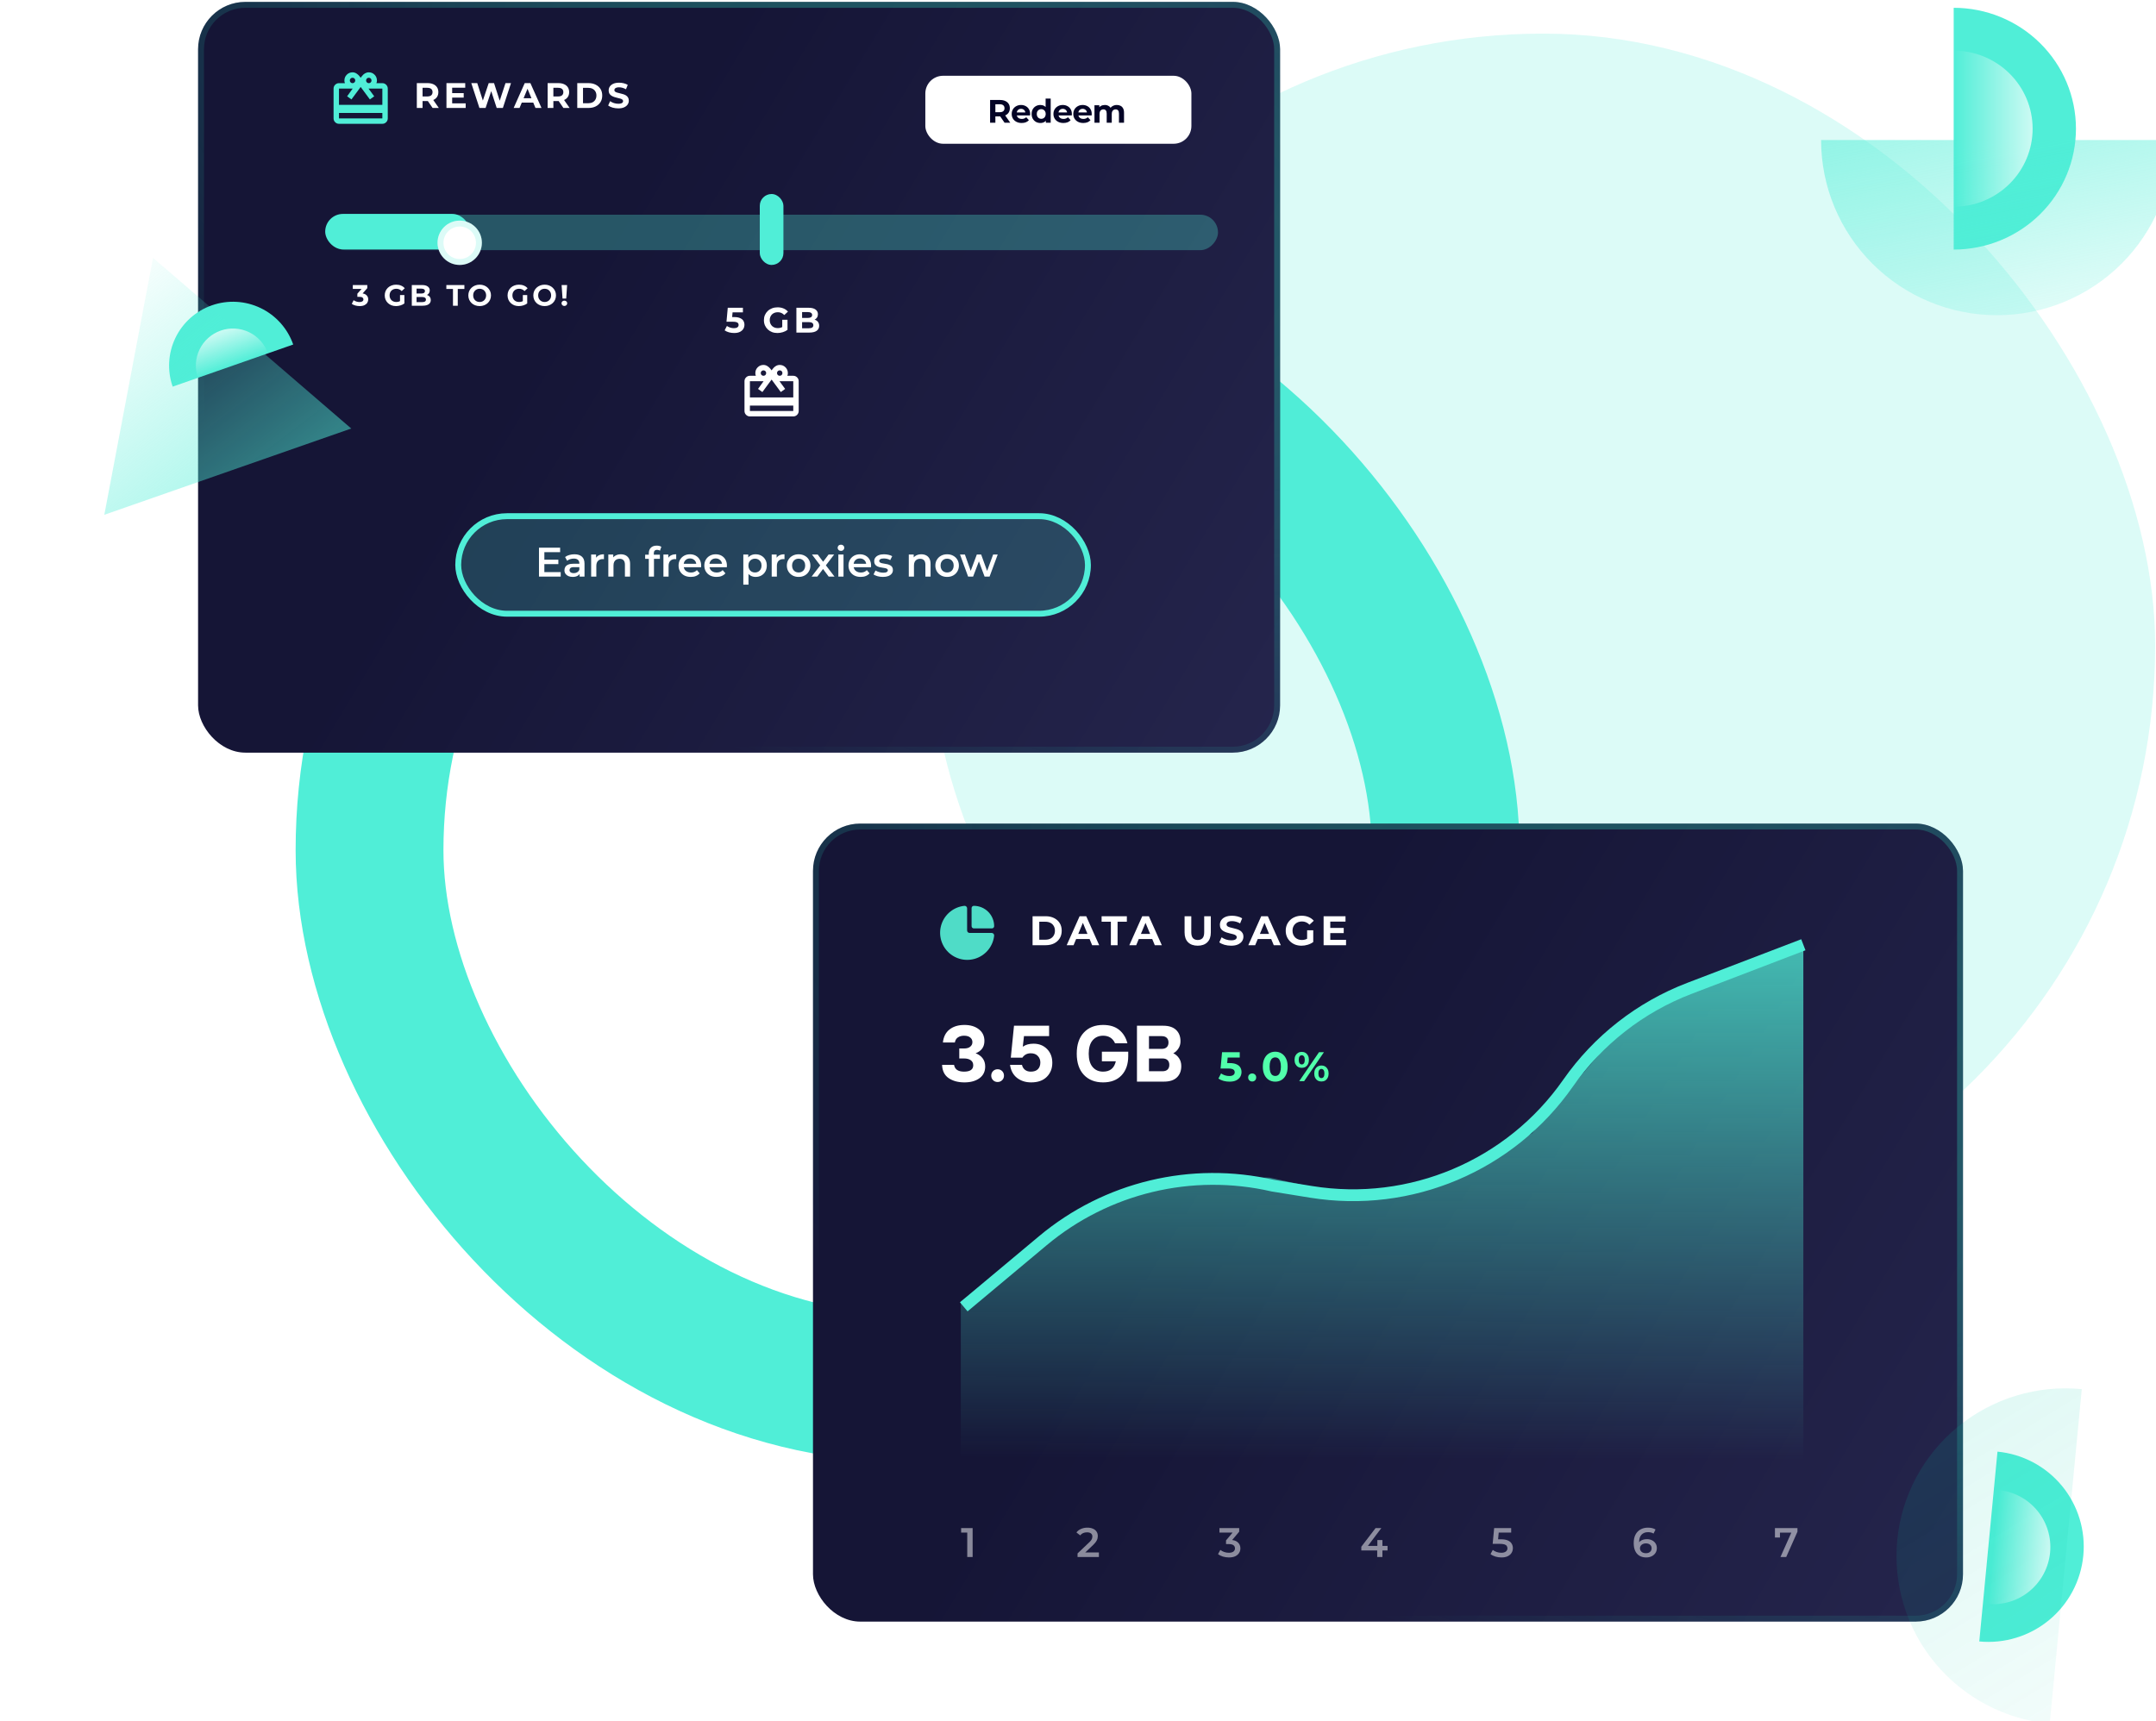 <svg width="670" height="535" viewBox="0 0 670 535" fill="none" xmlns="http://www.w3.org/2000/svg">
<rect x="114.837" y="97.05" width="334.409" height="334.409" rx="167.204" stroke="#50EED7" stroke-width="45.935"/>
<rect opacity="0.2" x="289.391" y="10.448" width="380.344" height="380.344" rx="190.172" fill="#50EED7"/>
<rect x="252.645" y="255.986" width="357.376" height="248.05" rx="14.699" fill="url(#paint0_linear_697_168)"/>
<rect x="253.563" y="256.904" width="355.539" height="246.213" rx="13.781" stroke="url(#paint1_radial_697_168)" stroke-opacity="0.5" stroke-width="1.837"/>
<rect x="61.553" y="0.586" width="336.246" height="233.351" rx="14.699" fill="url(#paint2_linear_697_168)"/>
<rect x="62.471" y="1.504" width="334.409" height="231.514" rx="13.781" stroke="url(#paint3_radial_697_168)" stroke-opacity="0.5" stroke-width="1.837"/>
<path d="M53.659 120.176C51.923 115.209 52.231 109.755 54.516 105.015C56.801 100.275 60.875 96.637 65.843 94.901C70.81 93.165 76.264 93.473 81.004 95.758C85.744 98.042 89.382 102.117 91.118 107.084L53.659 120.176Z" fill="#50EED7"/>
<g filter="url(#filter0_biiii_697_168)">
<path d="M38.365 77.385L99.959 130.436L23.229 157.254L38.365 77.385Z" fill="url(#paint4_linear_697_168)"/>
</g>
<path d="M61.515 117.431C60.507 114.547 60.686 111.38 62.013 108.628C63.34 105.876 65.705 103.763 68.59 102.755C71.474 101.747 74.641 101.926 77.393 103.253C80.145 104.579 82.258 106.945 83.266 109.829L61.515 117.431Z" fill="url(#paint5_linear_697_168)"/>
<path d="M620.736 451.204C628.56 451.953 635.766 455.78 640.768 461.843C645.77 467.905 648.159 475.706 647.409 483.53C646.66 491.354 642.833 498.559 636.77 503.561C630.708 508.564 622.907 510.953 615.083 510.203L620.736 451.204Z" fill="#50EED7"/>
<g filter="url(#filter1_biiii_697_168)">
<path d="M637.749 429.017C623.861 427.687 610.018 431.888 599.264 440.698C588.51 449.508 581.726 462.204 580.405 475.993C579.083 489.783 583.333 503.536 592.218 514.227C601.104 524.919 613.897 531.673 627.784 533.004L637.749 429.017Z" fill="url(#paint6_linear_697_168)"/>
</g>
<path d="M621.082 463.145C625.776 463.595 630.1 465.891 633.101 469.528C636.102 473.166 637.536 477.847 637.086 482.541C636.636 487.235 634.34 491.558 630.702 494.56C627.065 497.561 622.384 498.994 617.69 498.545L621.082 463.145Z" fill="url(#paint7_linear_697_168)"/>
<path d="M607.132 2.423C617.209 2.423 626.872 6.382 633.997 13.429C641.122 20.475 645.125 30.033 645.125 39.999C645.125 49.964 641.122 59.522 633.997 66.569C626.872 73.616 617.209 77.575 607.132 77.575L607.132 2.423Z" fill="#50EED7"/>
<g filter="url(#filter2_biiii_697_168)">
<path d="M556.735 40.766C556.735 55.206 562.494 69.054 572.745 79.265C582.996 89.476 596.9 95.212 611.398 95.212C625.895 95.212 639.799 89.476 650.05 79.265C660.301 69.054 666.061 55.206 666.061 40.766L556.735 40.766Z" fill="url(#paint8_linear_697_168)"/>
</g>
<path d="M607.132 15.74C613.637 15.74 619.876 18.296 624.476 22.845C629.076 27.395 631.66 33.565 631.66 39.999C631.66 46.433 629.076 52.603 624.476 57.152C619.876 61.702 613.637 64.258 607.132 64.258L607.132 15.74Z" fill="url(#paint9_linear_697_168)"/>
<rect x="142.401" y="160.44" width="195.684" height="30.317" rx="15.159" fill="#50EED7" fill-opacity="0.2" stroke="#50EED7" stroke-width="1.837"/>
<path d="M169.038 173.968H173.514V175.345H169.038V173.968ZM169.166 177.827H174.247V179.229H167.494V170.226H174.067V171.628H169.166V177.827ZM180.125 179.229V177.84L180.035 177.544V175.113C180.035 174.642 179.894 174.277 179.611 174.02C179.328 173.754 178.899 173.621 178.324 173.621C177.939 173.621 177.557 173.681 177.18 173.801C176.811 173.921 176.498 174.089 176.241 174.303L175.611 173.132C175.979 172.85 176.417 172.639 176.922 172.502C177.437 172.356 177.969 172.284 178.517 172.284C179.512 172.284 180.279 172.524 180.82 173.004C181.368 173.475 181.643 174.209 181.643 175.203V179.229H180.125ZM177.964 179.319C177.45 179.319 177 179.233 176.614 179.062C176.228 178.882 175.928 178.637 175.713 178.329C175.508 178.011 175.405 177.656 175.405 177.261C175.405 176.875 175.495 176.528 175.675 176.219C175.863 175.911 176.168 175.666 176.588 175.486C177.008 175.306 177.566 175.216 178.26 175.216H180.254V176.284H178.376C177.827 176.284 177.458 176.374 177.27 176.554C177.081 176.725 176.987 176.94 176.987 177.197C176.987 177.488 177.102 177.72 177.334 177.891C177.566 178.063 177.887 178.149 178.299 178.149C178.693 178.149 179.045 178.059 179.353 177.879C179.671 177.698 179.898 177.433 180.035 177.081L180.305 178.046C180.151 178.449 179.872 178.762 179.469 178.985C179.075 179.208 178.573 179.319 177.964 179.319ZM183.706 179.229V172.361H185.237V174.251L185.057 173.698C185.262 173.235 185.584 172.884 186.021 172.644C186.467 172.404 187.02 172.284 187.68 172.284V173.814C187.612 173.797 187.547 173.788 187.487 173.788C187.427 173.78 187.367 173.776 187.307 173.776C186.699 173.776 186.214 173.956 185.854 174.316C185.494 174.667 185.314 175.195 185.314 175.898V179.229H183.706ZM192.941 172.284C193.49 172.284 193.979 172.391 194.408 172.605C194.845 172.82 195.188 173.15 195.437 173.596C195.685 174.033 195.81 174.599 195.81 175.293V179.229H194.202V175.499C194.202 174.89 194.056 174.436 193.765 174.136C193.482 173.836 193.083 173.686 192.568 173.686C192.191 173.686 191.857 173.763 191.565 173.917C191.274 174.071 191.046 174.303 190.883 174.612C190.729 174.912 190.652 175.293 190.652 175.756V179.229H189.044V172.361H190.575V174.213L190.305 173.647C190.545 173.21 190.892 172.875 191.347 172.644C191.81 172.404 192.341 172.284 192.941 172.284ZM201.622 179.229V171.975C201.622 171.255 201.832 170.68 202.253 170.251C202.681 169.814 203.29 169.595 204.079 169.595C204.362 169.595 204.628 169.625 204.876 169.685C205.134 169.746 205.348 169.84 205.519 169.968L205.082 171.177C204.962 171.083 204.825 171.015 204.671 170.972C204.516 170.92 204.358 170.895 204.195 170.895C203.86 170.895 203.607 170.989 203.436 171.177C203.264 171.358 203.179 171.632 203.179 172.001V172.772L203.23 173.493V179.229H201.622ZM200.49 173.698V172.412H205.069V173.698H200.49ZM206.164 179.229V172.361H207.695V174.251L207.515 173.698C207.72 173.235 208.042 172.884 208.479 172.644C208.925 172.404 209.478 172.284 210.138 172.284V173.814C210.07 173.797 210.005 173.788 209.945 173.788C209.885 173.78 209.825 173.776 209.765 173.776C209.157 173.776 208.672 173.956 208.312 174.316C207.952 174.667 207.772 175.195 207.772 175.898V179.229H206.164ZM214.668 179.319C213.905 179.319 213.236 179.169 212.661 178.869C212.095 178.56 211.654 178.14 211.337 177.608C211.028 177.077 210.874 176.472 210.874 175.795C210.874 175.109 211.024 174.504 211.324 173.981C211.632 173.45 212.053 173.034 212.584 172.734C213.124 172.434 213.737 172.284 214.423 172.284C215.092 172.284 215.688 172.429 216.211 172.721C216.734 173.012 217.146 173.424 217.446 173.956C217.746 174.487 217.896 175.113 217.896 175.833C217.896 175.902 217.892 175.979 217.883 176.065C217.883 176.151 217.879 176.232 217.87 176.309H212.147V175.242H217.022L216.391 175.576C216.4 175.182 216.318 174.835 216.147 174.534C215.975 174.234 215.74 173.999 215.439 173.827C215.148 173.656 214.809 173.57 214.423 173.57C214.029 173.57 213.682 173.656 213.382 173.827C213.09 173.999 212.859 174.239 212.687 174.547C212.524 174.847 212.443 175.203 212.443 175.615V175.872C212.443 176.284 212.537 176.648 212.726 176.965C212.914 177.283 213.18 177.527 213.523 177.698C213.866 177.87 214.26 177.956 214.706 177.956C215.092 177.956 215.439 177.896 215.748 177.776C216.057 177.656 216.331 177.467 216.571 177.21L217.433 178.2C217.124 178.56 216.734 178.839 216.263 179.036C215.8 179.225 215.268 179.319 214.668 179.319ZM222.669 179.319C221.906 179.319 221.237 179.169 220.662 178.869C220.096 178.56 219.655 178.14 219.338 177.608C219.029 177.077 218.875 176.472 218.875 175.795C218.875 175.109 219.025 174.504 219.325 173.981C219.633 173.45 220.054 173.034 220.585 172.734C221.125 172.434 221.738 172.284 222.424 172.284C223.093 172.284 223.689 172.429 224.212 172.721C224.735 173.012 225.147 173.424 225.447 173.956C225.747 174.487 225.897 175.113 225.897 175.833C225.897 175.902 225.893 175.979 225.884 176.065C225.884 176.151 225.88 176.232 225.871 176.309H220.148V175.242H225.022L224.392 175.576C224.401 175.182 224.319 174.835 224.148 174.534C223.976 174.234 223.741 173.999 223.44 173.827C223.149 173.656 222.81 173.57 222.424 173.57C222.03 173.57 221.683 173.656 221.383 173.827C221.091 173.999 220.86 174.239 220.688 174.547C220.525 174.847 220.444 175.203 220.444 175.615V175.872C220.444 176.284 220.538 176.648 220.727 176.965C220.915 177.283 221.181 177.527 221.524 177.698C221.867 177.87 222.261 177.956 222.707 177.956C223.093 177.956 223.44 177.896 223.749 177.776C224.058 177.656 224.332 177.467 224.572 177.21L225.434 178.2C225.125 178.56 224.735 178.839 224.264 179.036C223.801 179.225 223.269 179.319 222.669 179.319ZM234.803 179.319C234.246 179.319 233.736 179.19 233.273 178.933C232.818 178.676 232.454 178.29 232.179 177.776C231.914 177.253 231.781 176.592 231.781 175.795C231.781 174.989 231.909 174.329 232.166 173.814C232.432 173.3 232.792 172.918 233.247 172.669C233.701 172.412 234.22 172.284 234.803 172.284C235.481 172.284 236.076 172.429 236.591 172.721C237.114 173.012 237.526 173.42 237.826 173.943C238.134 174.466 238.289 175.083 238.289 175.795C238.289 176.507 238.134 177.128 237.826 177.66C237.526 178.183 237.114 178.59 236.591 178.882C236.076 179.173 235.481 179.319 234.803 179.319ZM230.996 181.724V172.361H232.527V173.981L232.475 175.808L232.604 177.634V181.724H230.996ZM234.623 177.943C235.009 177.943 235.352 177.857 235.652 177.686C235.961 177.514 236.205 177.265 236.385 176.94C236.565 176.614 236.655 176.232 236.655 175.795C236.655 175.349 236.565 174.967 236.385 174.65C236.205 174.324 235.961 174.076 235.652 173.904C235.352 173.733 235.009 173.647 234.623 173.647C234.237 173.647 233.89 173.733 233.581 173.904C233.273 174.076 233.028 174.324 232.848 174.65C232.668 174.967 232.578 175.349 232.578 175.795C232.578 176.232 232.668 176.614 232.848 176.94C233.028 177.265 233.273 177.514 233.581 177.686C233.89 177.857 234.237 177.943 234.623 177.943ZM239.813 179.229V172.361H241.344V174.251L241.164 173.698C241.37 173.235 241.691 172.884 242.129 172.644C242.574 172.404 243.128 172.284 243.788 172.284V173.814C243.719 173.797 243.655 173.788 243.595 173.788C243.535 173.78 243.475 173.776 243.415 173.776C242.806 173.776 242.322 173.956 241.961 174.316C241.601 174.667 241.421 175.195 241.421 175.898V179.229H239.813ZM248.176 179.319C247.473 179.319 246.847 179.169 246.298 178.869C245.749 178.56 245.316 178.14 244.999 177.608C244.682 177.077 244.523 176.472 244.523 175.795C244.523 175.109 244.682 174.504 244.999 173.981C245.316 173.45 245.749 173.034 246.298 172.734C246.847 172.434 247.473 172.284 248.176 172.284C248.887 172.284 249.518 172.434 250.066 172.734C250.624 173.034 251.057 173.445 251.365 173.968C251.683 174.492 251.841 175.1 251.841 175.795C251.841 176.472 251.683 177.077 251.365 177.608C251.057 178.14 250.624 178.56 250.066 178.869C249.518 179.169 248.887 179.319 248.176 179.319ZM248.176 177.943C248.57 177.943 248.922 177.857 249.23 177.686C249.539 177.514 249.779 177.265 249.951 176.94C250.131 176.614 250.221 176.232 250.221 175.795C250.221 175.349 250.131 174.967 249.951 174.65C249.779 174.324 249.539 174.076 249.23 173.904C248.922 173.733 248.574 173.647 248.189 173.647C247.794 173.647 247.443 173.733 247.134 173.904C246.834 174.076 246.594 174.324 246.414 174.65C246.234 174.967 246.143 175.349 246.143 175.795C246.143 176.232 246.234 176.614 246.414 176.94C246.594 177.265 246.834 177.514 247.134 177.686C247.443 177.857 247.79 177.943 248.176 177.943ZM252.214 179.229L255.236 175.293L255.211 176.155L252.329 172.361H254.117L256.137 175.062H255.455L257.487 172.361H259.223L256.317 176.155L256.329 175.293L259.339 179.229H257.526L255.403 176.361L256.072 176.451L253.989 179.229H252.214ZM260.526 179.229V172.361H262.133V179.229H260.526ZM261.336 171.229C261.036 171.229 260.787 171.135 260.59 170.946C260.401 170.757 260.307 170.53 260.307 170.264C260.307 169.99 260.401 169.763 260.59 169.583C260.787 169.394 261.036 169.3 261.336 169.3C261.636 169.3 261.88 169.39 262.069 169.57C262.266 169.741 262.365 169.96 262.365 170.226C262.365 170.509 262.27 170.749 262.082 170.946C261.893 171.135 261.645 171.229 261.336 171.229ZM267.472 179.319C266.709 179.319 266.04 179.169 265.465 178.869C264.899 178.56 264.458 178.14 264.141 177.608C263.832 177.077 263.678 176.472 263.678 175.795C263.678 175.109 263.828 174.504 264.128 173.981C264.436 173.45 264.857 173.034 265.388 172.734C265.928 172.434 266.541 172.284 267.227 172.284C267.896 172.284 268.492 172.429 269.015 172.721C269.538 173.012 269.95 173.424 270.25 173.956C270.55 174.487 270.7 175.113 270.7 175.833C270.7 175.902 270.696 175.979 270.687 176.065C270.687 176.151 270.683 176.232 270.674 176.309H264.951V175.242H269.826L269.195 175.576C269.204 175.182 269.122 174.835 268.951 174.534C268.779 174.234 268.544 173.999 268.243 173.827C267.952 173.656 267.613 173.57 267.227 173.57C266.833 173.57 266.486 173.656 266.186 173.827C265.894 173.999 265.663 174.239 265.491 174.547C265.328 174.847 265.247 175.203 265.247 175.615V175.872C265.247 176.284 265.341 176.648 265.53 176.965C265.718 177.283 265.984 177.527 266.327 177.698C266.67 177.87 267.064 177.956 267.51 177.956C267.896 177.956 268.243 177.896 268.552 177.776C268.861 177.656 269.135 177.467 269.375 177.21L270.237 178.2C269.928 178.56 269.538 178.839 269.067 179.036C268.604 179.225 268.072 179.319 267.472 179.319ZM274.367 179.319C273.792 179.319 273.239 179.246 272.707 179.1C272.184 178.946 271.769 178.762 271.46 178.547L272.077 177.325C272.386 177.523 272.755 177.686 273.183 177.814C273.612 177.943 274.041 178.007 274.47 178.007C274.975 178.007 275.34 177.939 275.563 177.801C275.794 177.664 275.91 177.48 275.91 177.248C275.91 177.06 275.833 176.918 275.679 176.824C275.524 176.721 275.323 176.644 275.074 176.592C274.825 176.541 274.547 176.494 274.238 176.451C273.938 176.408 273.634 176.352 273.325 176.284C273.025 176.206 272.75 176.099 272.502 175.962C272.253 175.816 272.052 175.623 271.897 175.383C271.743 175.143 271.666 174.826 271.666 174.432C271.666 173.994 271.79 173.617 272.039 173.3C272.287 172.974 272.635 172.725 273.08 172.554C273.535 172.374 274.071 172.284 274.688 172.284C275.151 172.284 275.619 172.335 276.09 172.438C276.562 172.541 276.952 172.687 277.261 172.875L276.643 174.097C276.317 173.9 275.987 173.767 275.653 173.698C275.327 173.621 275.001 173.583 274.675 173.583C274.187 173.583 273.822 173.656 273.582 173.801C273.351 173.947 273.235 174.131 273.235 174.354C273.235 174.56 273.312 174.714 273.466 174.817C273.621 174.92 273.822 175.002 274.071 175.062C274.319 175.122 274.594 175.173 274.894 175.216C275.203 175.25 275.507 175.306 275.807 175.383C276.107 175.46 276.382 175.568 276.63 175.705C276.888 175.833 277.093 176.018 277.248 176.258C277.402 176.498 277.479 176.811 277.479 177.197C277.479 177.626 277.351 177.999 277.093 178.316C276.845 178.633 276.489 178.882 276.026 179.062C275.563 179.233 275.01 179.319 274.367 179.319ZM286.316 172.284C286.864 172.284 287.353 172.391 287.782 172.605C288.219 172.82 288.562 173.15 288.811 173.596C289.059 174.033 289.184 174.599 289.184 175.293V179.229H287.576V175.499C287.576 174.89 287.43 174.436 287.139 174.136C286.856 173.836 286.457 173.686 285.943 173.686C285.565 173.686 285.231 173.763 284.939 173.917C284.648 174.071 284.421 174.303 284.258 174.612C284.103 174.912 284.026 175.293 284.026 175.756V179.229H282.418V172.361H283.949V174.213L283.679 173.647C283.919 173.21 284.266 172.875 284.721 172.644C285.184 172.404 285.715 172.284 286.316 172.284ZM294.323 179.319C293.62 179.319 292.994 179.169 292.445 178.869C291.896 178.56 291.463 178.14 291.146 177.608C290.828 177.077 290.67 176.472 290.67 175.795C290.67 175.109 290.828 174.504 291.146 173.981C291.463 173.45 291.896 173.034 292.445 172.734C292.994 172.434 293.62 172.284 294.323 172.284C295.034 172.284 295.665 172.434 296.213 172.734C296.771 173.034 297.204 173.445 297.512 173.968C297.83 174.492 297.988 175.1 297.988 175.795C297.988 176.472 297.83 177.077 297.512 177.608C297.204 178.14 296.771 178.56 296.213 178.869C295.665 179.169 295.034 179.319 294.323 179.319ZM294.323 177.943C294.717 177.943 295.069 177.857 295.377 177.686C295.686 177.514 295.926 177.265 296.098 176.94C296.278 176.614 296.368 176.232 296.368 175.795C296.368 175.349 296.278 174.967 296.098 174.65C295.926 174.324 295.686 174.076 295.377 173.904C295.069 173.733 294.721 173.647 294.335 173.647C293.941 173.647 293.59 173.733 293.281 173.904C292.981 174.076 292.741 174.324 292.561 174.65C292.38 174.967 292.29 175.349 292.29 175.795C292.29 176.232 292.38 176.614 292.561 176.94C292.741 177.265 292.981 177.514 293.281 177.686C293.59 177.857 293.937 177.943 294.323 177.943ZM300.855 179.229L298.334 172.361H299.852L302.013 178.419H301.292L303.556 172.361H304.906L307.106 178.419H306.398L308.624 172.361H310.051L307.517 179.229H305.974L303.968 173.866H304.443L302.398 179.229H300.855Z" fill="white"/>
<path d="M320.884 293.791V284.787H324.974C325.952 284.787 326.813 284.976 327.559 285.353C328.305 285.722 328.888 286.241 329.308 286.91C329.729 287.578 329.939 288.372 329.939 289.289C329.939 290.198 329.729 290.991 329.308 291.669C328.888 292.337 328.305 292.86 327.559 293.238C326.813 293.606 325.952 293.791 324.974 293.791H320.884ZM322.968 292.08H324.871C325.471 292.08 325.99 291.969 326.427 291.746C326.873 291.514 327.216 291.188 327.456 290.768C327.705 290.348 327.829 289.855 327.829 289.289C327.829 288.715 327.705 288.222 327.456 287.81C327.216 287.39 326.873 287.068 326.427 286.845C325.99 286.614 325.471 286.498 324.871 286.498H322.968V292.08ZM331.487 293.791L335.5 284.787H337.558L341.584 293.791H339.397L336.105 285.842H336.928L333.622 293.791H331.487ZM333.494 291.861L334.047 290.279H338.677L339.243 291.861H333.494ZM345.217 293.791V286.485H342.336V284.787H350.182V286.485H347.301V293.791H345.217ZM350.953 293.791L354.966 284.787H357.024L361.05 293.791H358.864L355.571 285.842H356.394L353.089 293.791H350.953ZM352.96 291.861L353.513 290.279H358.143L358.709 291.861H352.96ZM372.199 293.945C370.921 293.945 369.923 293.589 369.202 292.878C368.482 292.166 368.122 291.15 368.122 289.829V284.787H370.205V289.752C370.205 290.61 370.381 291.227 370.733 291.604C371.084 291.982 371.577 292.17 372.212 292.17C372.846 292.17 373.339 291.982 373.691 291.604C374.043 291.227 374.218 290.61 374.218 289.752V284.787H376.276V289.829C376.276 291.15 375.916 292.166 375.196 292.878C374.476 293.589 373.477 293.945 372.199 293.945ZM382.58 293.945C381.859 293.945 381.169 293.851 380.509 293.662C379.849 293.465 379.317 293.212 378.914 292.903L379.621 291.334C380.007 291.609 380.462 291.836 380.985 292.016C381.516 292.187 382.052 292.273 382.593 292.273C383.004 292.273 383.334 292.234 383.583 292.157C383.84 292.072 384.029 291.956 384.149 291.81C384.269 291.664 384.329 291.497 384.329 291.308C384.329 291.068 384.235 290.88 384.046 290.743C383.857 290.597 383.609 290.481 383.3 290.395C382.991 290.301 382.648 290.215 382.271 290.138C381.902 290.052 381.529 289.949 381.152 289.829C380.783 289.709 380.445 289.555 380.136 289.366C379.827 289.178 379.574 288.929 379.377 288.62C379.188 288.312 379.094 287.917 379.094 287.437C379.094 286.923 379.231 286.455 379.506 286.035C379.789 285.606 380.209 285.268 380.766 285.019C381.332 284.762 382.04 284.633 382.888 284.633C383.454 284.633 384.012 284.702 384.56 284.839C385.109 284.968 385.594 285.165 386.014 285.431L385.371 287.013C384.951 286.772 384.53 286.597 384.11 286.485C383.69 286.365 383.279 286.305 382.876 286.305C382.473 286.305 382.142 286.352 381.885 286.447C381.628 286.541 381.444 286.665 381.332 286.82C381.221 286.965 381.165 287.137 381.165 287.334C381.165 287.566 381.259 287.754 381.448 287.9C381.637 288.037 381.885 288.149 382.194 288.234C382.503 288.32 382.841 288.406 383.21 288.492C383.587 288.577 383.96 288.676 384.329 288.788C384.706 288.899 385.049 289.049 385.358 289.238C385.667 289.426 385.915 289.675 386.104 289.984C386.301 290.292 386.4 290.682 386.4 291.154C386.4 291.66 386.258 292.123 385.975 292.543C385.692 292.963 385.268 293.302 384.702 293.559C384.145 293.816 383.437 293.945 382.58 293.945ZM387.926 293.791L391.939 284.787H393.997L398.023 293.791H395.836L392.544 285.842H393.367L390.061 293.791H387.926ZM389.933 291.861L390.486 290.279H395.116L395.682 291.861H389.933ZM404.465 293.945C403.753 293.945 403.097 293.834 402.497 293.611C401.905 293.379 401.387 293.053 400.941 292.633C400.503 292.213 400.16 291.72 399.912 291.154C399.672 290.588 399.552 289.967 399.552 289.289C399.552 288.612 399.672 287.99 399.912 287.424C400.16 286.858 400.508 286.365 400.954 285.945C401.399 285.525 401.923 285.203 402.523 284.98C403.123 284.749 403.783 284.633 404.503 284.633C405.301 284.633 406.017 284.766 406.651 285.032C407.294 285.298 407.835 285.684 408.272 286.189L406.934 287.424C406.609 287.081 406.253 286.828 405.867 286.665C405.481 286.494 405.061 286.408 404.606 286.408C404.169 286.408 403.77 286.477 403.41 286.614C403.05 286.751 402.737 286.948 402.471 287.205C402.214 287.463 402.013 287.767 401.867 288.119C401.73 288.47 401.661 288.86 401.661 289.289C401.661 289.709 401.73 290.095 401.867 290.447C402.013 290.798 402.214 291.107 402.471 291.373C402.737 291.63 403.046 291.827 403.397 291.964C403.757 292.102 404.152 292.17 404.581 292.17C404.992 292.17 405.391 292.106 405.777 291.977C406.171 291.84 406.553 291.613 406.921 291.296L408.105 292.8C407.616 293.169 407.046 293.452 406.394 293.649C405.751 293.847 405.108 293.945 404.465 293.945ZM406.201 292.53V289.148H408.105V292.8L406.201 292.53ZM413.243 288.415H417.577V290.035H413.243V288.415ZM413.397 292.119H418.298V293.791H411.326V284.787H418.13V286.46H413.397V292.119Z" fill="white"/>
<path d="M382.071 336.205C381.445 336.205 380.823 336.124 380.206 335.961C379.597 335.789 379.074 335.549 378.636 335.24L379.46 333.646C379.803 333.894 380.197 334.091 380.643 334.237C381.097 334.383 381.556 334.456 382.019 334.456C382.542 334.456 382.954 334.353 383.254 334.147C383.554 333.941 383.704 333.654 383.704 333.285C383.704 333.054 383.644 332.848 383.524 332.668C383.404 332.488 383.19 332.351 382.881 332.257C382.581 332.162 382.156 332.115 381.608 332.115H379.305L379.768 327.047H385.26V328.72H380.514L381.595 327.768L381.273 331.382L380.193 330.43H382.096C382.988 330.43 383.704 330.554 384.244 330.803C384.793 331.043 385.192 331.373 385.44 331.794C385.689 332.214 385.813 332.69 385.813 333.221C385.813 333.753 385.68 334.246 385.415 334.7C385.149 335.146 384.737 335.511 384.18 335.794C383.631 336.068 382.928 336.205 382.071 336.205ZM389.128 336.154C388.785 336.154 388.489 336.038 388.241 335.806C388.001 335.566 387.881 335.262 387.881 334.893C387.881 334.525 388.001 334.229 388.241 334.006C388.489 333.774 388.785 333.658 389.128 333.658C389.48 333.658 389.776 333.774 390.016 334.006C390.256 334.229 390.376 334.525 390.376 334.893C390.376 335.262 390.256 335.566 390.016 335.806C389.776 336.038 389.48 336.154 389.128 336.154ZM396.293 336.205C395.555 336.205 394.895 336.025 394.312 335.665C393.729 335.296 393.27 334.765 392.936 334.07C392.601 333.376 392.434 332.535 392.434 331.549C392.434 330.563 392.601 329.723 392.936 329.028C393.27 328.334 393.729 327.806 394.312 327.446C394.895 327.077 395.555 326.893 396.293 326.893C397.039 326.893 397.699 327.077 398.273 327.446C398.856 327.806 399.315 328.334 399.65 329.028C399.984 329.723 400.151 330.563 400.151 331.549C400.151 332.535 399.984 333.376 399.65 334.07C399.315 334.765 398.856 335.296 398.273 335.665C397.699 336.025 397.039 336.205 396.293 336.205ZM396.293 334.443C396.644 334.443 396.949 334.344 397.206 334.147C397.472 333.95 397.677 333.637 397.823 333.208C397.977 332.78 398.055 332.227 398.055 331.549C398.055 330.872 397.977 330.319 397.823 329.89C397.677 329.461 397.472 329.148 397.206 328.951C396.949 328.754 396.644 328.655 396.293 328.655C395.95 328.655 395.645 328.754 395.379 328.951C395.122 329.148 394.916 329.461 394.762 329.89C394.616 330.319 394.543 330.872 394.543 331.549C394.543 332.227 394.616 332.78 394.762 333.208C394.916 333.637 395.122 333.95 395.379 334.147C395.645 334.344 395.95 334.443 396.293 334.443ZM403.749 336.051L409.897 327.047H411.427L405.279 336.051H403.749ZM404.533 331.909C404.096 331.909 403.71 331.811 403.376 331.613C403.041 331.408 402.776 331.12 402.578 330.752C402.39 330.374 402.295 329.933 402.295 329.427C402.295 328.921 402.39 328.484 402.578 328.115C402.776 327.746 403.041 327.459 403.376 327.253C403.71 327.047 404.096 326.945 404.533 326.945C404.971 326.945 405.356 327.047 405.691 327.253C406.025 327.459 406.287 327.746 406.475 328.115C406.664 328.484 406.758 328.921 406.758 329.427C406.758 329.933 406.664 330.374 406.475 330.752C406.287 331.12 406.025 331.408 405.691 331.613C405.356 331.811 404.971 331.909 404.533 331.909ZM404.533 330.855C404.816 330.855 405.043 330.739 405.215 330.507C405.386 330.267 405.472 329.907 405.472 329.427C405.472 328.947 405.386 328.591 405.215 328.359C405.043 328.119 404.816 327.999 404.533 327.999C404.259 327.999 404.032 328.119 403.852 328.359C403.68 328.591 403.594 328.947 403.594 329.427C403.594 329.899 403.68 330.254 403.852 330.494C404.032 330.735 404.259 330.855 404.533 330.855ZM410.643 336.154C410.214 336.154 409.828 336.055 409.485 335.858C409.151 335.652 408.889 335.365 408.701 334.996C408.512 334.619 408.418 334.177 408.418 333.671C408.418 333.165 408.512 332.728 408.701 332.359C408.889 331.991 409.151 331.703 409.485 331.498C409.828 331.292 410.214 331.189 410.643 331.189C411.089 331.189 411.479 331.292 411.813 331.498C412.148 331.703 412.409 331.991 412.598 332.359C412.786 332.728 412.881 333.165 412.881 333.671C412.881 334.177 412.786 334.619 412.598 334.996C412.409 335.365 412.148 335.652 411.813 335.858C411.479 336.055 411.089 336.154 410.643 336.154ZM410.643 335.099C410.926 335.099 411.153 334.983 411.324 334.752C411.496 334.512 411.582 334.152 411.582 333.671C411.582 333.2 411.496 332.844 411.324 332.604C411.153 332.364 410.926 332.244 410.643 332.244C410.368 332.244 410.141 332.364 409.961 332.604C409.79 332.835 409.704 333.191 409.704 333.671C409.704 334.152 409.79 334.512 409.961 334.752C410.141 334.983 410.368 335.099 410.643 335.099Z" fill="#51FFAB"/>
<path d="M299.716 336.432C297.746 336.432 296.111 335.992 294.811 335.112C293.511 334.223 292.829 332.847 292.764 330.981H296.483C296.717 332.386 297.75 333.089 299.583 333.089C301.489 333.089 302.442 332.427 302.442 331.102C302.442 330.424 302.183 329.903 301.666 329.54C301.158 329.177 300.463 328.995 299.583 328.995H298.106V325.894H299.583C300.423 325.894 301.065 325.709 301.509 325.337C301.961 324.966 302.187 324.493 302.187 323.92C302.187 323.339 301.965 322.862 301.521 322.491C301.077 322.111 300.431 321.922 299.583 321.922C298.856 321.922 298.227 322.095 297.694 322.443C297.169 322.79 296.85 323.319 296.737 324.029H293.019C293.204 322.261 293.891 320.912 295.078 319.984C296.265 319.047 297.811 318.579 299.716 318.579C301.549 318.579 303.039 319.027 304.186 319.923C305.34 320.811 305.918 322.019 305.918 323.545C305.918 325.41 305.005 326.69 303.18 327.384C304.093 327.715 304.815 328.228 305.348 328.922C305.889 329.617 306.16 330.469 306.16 331.478C306.16 333.052 305.566 334.272 304.379 335.136C303.192 336 301.638 336.432 299.716 336.432ZM311.429 335.741C311.049 336.121 310.577 336.311 310.011 336.311C309.454 336.311 308.986 336.121 308.606 335.741C308.227 335.362 308.037 334.893 308.037 334.336C308.037 333.771 308.227 333.299 308.606 332.919C308.986 332.54 309.454 332.35 310.011 332.35C310.577 332.35 311.049 332.54 311.429 332.919C311.808 333.299 311.998 333.771 311.998 334.336C311.998 334.893 311.808 335.362 311.429 335.741ZM320.452 336.432C318.716 336.432 317.246 335.963 316.043 335.027C314.848 334.082 314.125 332.734 313.875 330.981H317.593C317.723 331.611 318.025 332.12 318.502 332.507C318.986 332.895 319.592 333.089 320.319 333.089C321.296 333.089 322.034 332.839 322.535 332.338C323.044 331.829 323.298 331.127 323.298 330.23C323.298 329.439 323.036 328.769 322.511 328.22C321.994 327.663 321.263 327.384 320.319 327.384C319.196 327.384 318.328 327.84 317.715 328.753H314.117L315.111 318.821H326.023V322.055H318.211L317.848 325.277H317.969C318.776 324.695 319.85 324.405 321.191 324.405C322.894 324.405 324.291 324.958 325.381 326.064C326.471 327.162 327.016 328.595 327.016 330.364C327.016 332.116 326.443 333.565 325.297 334.712C324.15 335.858 322.535 336.432 320.452 336.432ZM342.798 336.432C340.287 336.432 338.293 335.648 336.815 334.082C335.345 332.507 334.611 330.315 334.611 327.505C334.611 324.695 335.345 322.507 336.815 320.941C338.284 319.366 340.279 318.579 342.798 318.579C344.881 318.579 346.545 319.088 347.788 320.105C349.04 321.122 349.896 322.515 350.356 324.284H346.516C345.806 322.709 344.566 321.922 342.798 321.922C341.442 321.922 340.356 322.402 339.54 323.363C338.733 324.324 338.329 325.705 338.329 327.505C338.329 329.306 338.733 330.687 339.54 331.648C340.356 332.608 341.442 333.089 342.798 333.089C344.946 333.089 346.266 332.015 346.759 329.867H342.423V326.888H350.61V328.256C350.61 330.767 349.92 332.758 348.539 334.227C347.158 335.697 345.245 336.432 342.798 336.432ZM357.054 332.968H361.269C361.947 332.968 362.468 332.794 362.831 332.447C363.194 332.1 363.376 331.611 363.376 330.981C363.376 330.352 363.194 329.863 362.831 329.516C362.468 329.169 361.947 328.995 361.269 328.995H357.054V332.968ZM353.323 336.189V318.821H361.511C363.231 318.821 364.551 319.253 365.472 320.117C366.392 320.973 366.852 322.156 366.852 323.666C366.852 324.489 366.638 325.232 366.21 325.894C365.79 326.557 365.258 327.053 364.612 327.384C365.338 327.715 365.932 328.224 366.392 328.91C366.86 329.597 367.094 330.412 367.094 331.357C367.094 332.859 366.634 334.042 365.714 334.906C364.801 335.762 363.485 336.189 361.765 336.189H353.323ZM357.054 326.016H361.014C361.693 326.016 362.213 325.842 362.577 325.495C362.94 325.148 363.122 324.663 363.122 324.041C363.122 323.411 362.94 322.923 362.577 322.576C362.213 322.229 361.693 322.055 361.014 322.055H357.054V326.016Z" fill="white"/>
<path opacity="0.5" d="M300.585 483.963V475.603L301.318 476.362H298.681V474.96H302.257V483.963H300.585Z" fill="white"/>
<path opacity="0.5" d="M334.86 483.963V482.844L338.436 479.448C338.736 479.165 338.959 478.917 339.105 478.702C339.251 478.488 339.345 478.291 339.388 478.111C339.439 477.922 339.465 477.746 339.465 477.583C339.465 477.172 339.323 476.855 339.04 476.632C338.757 476.4 338.342 476.284 337.793 476.284C337.356 476.284 336.957 476.362 336.597 476.516C336.245 476.67 335.941 476.906 335.683 477.223L334.513 476.323C334.865 475.851 335.336 475.487 335.928 475.23C336.528 474.964 337.197 474.831 337.934 474.831C338.586 474.831 339.152 474.938 339.632 475.153C340.121 475.358 340.494 475.654 340.751 476.04C341.017 476.426 341.15 476.885 341.15 477.416C341.15 477.708 341.111 477.999 341.034 478.291C340.957 478.574 340.811 478.874 340.597 479.191C340.382 479.508 340.069 479.864 339.658 480.259L336.584 483.178L336.237 482.548H341.497V483.963H334.86Z" fill="white"/>
<path opacity="0.5" d="M381.903 484.092C381.269 484.092 380.647 484.001 380.038 483.821C379.438 483.633 378.932 483.376 378.521 483.05L379.241 481.751C379.567 482.016 379.961 482.231 380.424 482.394C380.887 482.557 381.372 482.638 381.878 482.638C382.478 482.638 382.945 482.518 383.28 482.278C383.614 482.029 383.781 481.695 383.781 481.275C383.781 480.863 383.627 480.537 383.318 480.297C383.009 480.057 382.512 479.937 381.826 479.937H381.003V478.792L383.575 475.731L383.794 476.362H378.958V474.96H385.093V476.079L382.521 479.14L381.646 478.625H382.148C383.254 478.625 384.081 478.874 384.63 479.371C385.187 479.86 385.466 480.49 385.466 481.262C385.466 481.768 385.337 482.235 385.08 482.664C384.823 483.093 384.429 483.44 383.897 483.706C383.374 483.963 382.709 484.092 381.903 484.092Z" fill="white"/>
<path opacity="0.5" d="M423.043 481.918V480.76L427.48 474.96H429.268L424.895 480.76L424.059 480.503H431.197V481.918H423.043ZM427.982 483.963V481.918L428.033 480.503V478.69H429.602V483.963H427.982Z" fill="white"/>
<path opacity="0.5" d="M466.577 484.092C465.943 484.092 465.321 484.001 464.712 483.821C464.112 483.633 463.606 483.376 463.195 483.05L463.902 481.751C464.228 482.016 464.622 482.231 465.085 482.394C465.557 482.557 466.046 482.638 466.551 482.638C467.143 482.638 467.606 482.514 467.941 482.265C468.284 482.016 468.455 481.682 468.455 481.262C468.455 480.979 468.382 480.73 468.236 480.516C468.099 480.302 467.851 480.139 467.49 480.027C467.139 479.916 466.654 479.86 466.037 479.86H463.863L464.326 474.96H469.613V476.362H464.944L465.818 475.564L465.471 479.23L464.596 478.445H466.41C467.302 478.445 468.018 478.565 468.558 478.805C469.107 479.037 469.505 479.363 469.754 479.783C470.011 480.194 470.14 480.666 470.14 481.198C470.14 481.721 470.011 482.201 469.754 482.638C469.497 483.075 469.102 483.427 468.571 483.693C468.048 483.959 467.383 484.092 466.577 484.092Z" fill="white"/>
<path opacity="0.5" d="M511.588 484.092C510.773 484.092 510.075 483.92 509.492 483.577C508.909 483.225 508.463 482.72 508.154 482.059C507.845 481.399 507.691 480.585 507.691 479.616C507.691 478.587 507.875 477.716 508.244 477.005C508.621 476.293 509.14 475.753 509.8 475.384C510.469 475.015 511.237 474.831 512.103 474.831C512.557 474.831 512.99 474.878 513.402 474.972C513.822 475.067 514.178 475.213 514.469 475.41L513.852 476.67C513.603 476.507 513.333 476.396 513.041 476.336C512.758 476.267 512.458 476.233 512.141 476.233C511.292 476.233 510.619 476.494 510.122 477.017C509.624 477.541 509.376 478.312 509.376 479.333C509.376 479.496 509.38 479.688 509.389 479.911C509.397 480.126 509.427 480.344 509.479 480.567L508.964 480.001C509.119 479.65 509.329 479.358 509.594 479.127C509.869 478.887 510.19 478.707 510.559 478.587C510.936 478.467 511.344 478.407 511.781 478.407C512.373 478.407 512.9 478.522 513.363 478.754C513.826 478.977 514.195 479.298 514.469 479.718C514.744 480.13 514.881 480.615 514.881 481.172C514.881 481.764 514.735 482.278 514.443 482.715C514.152 483.153 513.757 483.491 513.26 483.731C512.763 483.971 512.205 484.092 511.588 484.092ZM511.498 482.78C511.841 482.78 512.145 482.72 512.411 482.6C512.677 482.471 512.883 482.291 513.029 482.059C513.183 481.828 513.26 481.558 513.26 481.249C513.26 480.777 513.097 480.404 512.771 480.13C512.446 479.856 512.008 479.718 511.459 479.718C511.099 479.718 510.782 479.787 510.508 479.924C510.242 480.053 510.027 480.233 509.865 480.464C509.71 480.696 509.633 480.962 509.633 481.262C509.633 481.536 509.706 481.789 509.852 482.021C509.997 482.252 510.208 482.437 510.482 482.574C510.765 482.711 511.104 482.78 511.498 482.78Z" fill="white"/>
<path opacity="0.5" d="M553.293 483.963L557.01 475.628L557.448 476.374H552.342L553.139 475.564V477.905H551.583V474.96H558.58V476.079L555.081 483.963H553.293Z" fill="white"/>
<path d="M302.629 288.571H308.246C308.431 288.571 308.609 288.497 308.74 288.366C308.871 288.235 308.945 288.057 308.945 287.872C308.945 286.197 308.279 284.59 307.095 283.406C305.91 282.221 304.304 281.556 302.629 281.556C302.443 281.556 302.265 281.629 302.134 281.76C302.003 281.891 301.93 282.069 301.93 282.255V287.872C301.93 288.057 302.003 288.235 302.134 288.366C302.265 288.497 302.443 288.571 302.629 288.571Z" fill="#4FDCC7"/>
<path d="M308.17 289.978H301.306C301.205 289.978 301.106 289.958 301.013 289.919C300.92 289.881 300.835 289.824 300.764 289.753C300.693 289.682 300.637 289.597 300.598 289.504C300.559 289.412 300.54 289.312 300.54 289.211V282.331C300.54 282.222 300.518 282.114 300.474 282.014C300.43 281.914 300.365 281.824 300.284 281.751C300.203 281.678 300.107 281.623 300.003 281.589C299.899 281.555 299.789 281.544 299.681 281.556C298.1 281.724 296.599 282.336 295.351 283.321C294.103 284.306 293.16 285.625 292.63 287.124C292.1 288.622 292.005 290.241 292.357 291.791C292.708 293.342 293.491 294.761 294.615 295.885C295.739 297.01 297.159 297.793 298.709 298.144C300.26 298.495 301.878 298.4 303.377 297.87C304.876 297.341 306.194 296.397 307.179 295.149C308.164 293.902 308.776 292.401 308.944 290.82C308.954 290.712 308.941 290.604 308.906 290.502C308.871 290.401 308.816 290.307 308.743 290.228C308.67 290.149 308.581 290.085 308.482 290.042C308.384 289.999 308.277 289.977 308.17 289.978Z" fill="#4FDCC7"/>
<path d="M298.578 404.498L337.761 375.184L365.419 366.024H394.46L421.657 371.978L447.471 368.772L476.051 352.283L500.944 322.969L523.531 307.396L560.409 294.571V299.609V453.507H298.578V404.498Z" fill="url(#paint10_linear_697_168)"/>
<path d="M299.498 406.194L324.08 385.642C343.897 369.074 370.328 362.74 395.503 368.527V368.527L407.442 370.459C438.337 375.456 469.366 362.325 487.289 336.668V336.668C496.624 323.304 509.75 313.046 524.974 307.218L560.41 293.653" stroke="#50EED7" stroke-width="3.675"/>
<rect opacity="0.3" width="276.53" height="11.024" rx="5.512" transform="matrix(-1 0 0 1 378.508 66.733)" fill="#50EED7"/>
<rect x="101.059" y="66.489" width="45.017" height="11.024" rx="5.512" fill="#50EED7"/>
<rect x="236.109" y="60.301" width="7.35" height="22.049" rx="3.675" fill="#50EED7"/>
<g filter="url(#filter3_d_697_168)">
<circle cx="142.859" cy="71.786" r="6.89" fill="white"/>
<circle cx="142.859" cy="71.786" r="5.972" stroke="#50EED7" stroke-opacity="0.2" stroke-width="1.837"/>
</g>
<mask id="mask0_697_168" style="mask-type:alpha" maskUnits="userSpaceOnUse" x="101" y="20" width="22" height="22">
<rect x="101.977" y="20.797" width="20.212" height="20.212" fill="#D9D9D9"/>
</mask>
<g mask="url(#mask0_697_168)">
<path d="M105.344 35.113V36.798H118.819V35.113H105.344ZM105.344 25.85H107.197C107.127 25.724 107.081 25.59 107.06 25.45C107.039 25.309 107.029 25.162 107.029 25.008C107.029 24.306 107.274 23.709 107.766 23.218C108.257 22.727 108.853 22.481 109.555 22.481C109.976 22.481 110.366 22.59 110.724 22.808C111.082 23.025 111.394 23.295 111.661 23.618L112.082 24.166L112.503 23.618C112.755 23.281 113.064 23.008 113.429 22.797C113.794 22.587 114.187 22.481 114.608 22.481C115.31 22.481 115.906 22.727 116.398 23.218C116.889 23.709 117.134 24.306 117.134 25.008C117.134 25.162 117.124 25.309 117.103 25.45C117.082 25.59 117.036 25.724 116.966 25.85H118.819C119.282 25.85 119.678 26.015 120.008 26.345C120.338 26.674 120.503 27.071 120.503 27.534V36.798C120.503 37.261 120.338 37.657 120.008 37.987C119.678 38.317 119.282 38.482 118.819 38.482H105.344C104.881 38.482 104.485 38.317 104.155 37.987C103.825 37.657 103.66 37.261 103.66 36.798V27.534C103.66 27.071 103.825 26.674 104.155 26.345C104.485 26.015 104.881 25.85 105.344 25.85ZM105.344 32.587H118.819V27.534H114.524L116.292 29.934L114.945 30.903L112.082 27.029L109.218 30.903L107.871 29.934L109.597 27.534H105.344V32.587ZM109.555 25.85C109.794 25.85 109.994 25.769 110.155 25.608C110.317 25.446 110.397 25.246 110.397 25.008C110.397 24.769 110.317 24.569 110.155 24.408C109.994 24.246 109.794 24.166 109.555 24.166C109.317 24.166 109.117 24.246 108.955 24.408C108.794 24.569 108.713 24.769 108.713 25.008C108.713 25.246 108.794 25.446 108.955 25.608C109.117 25.769 109.317 25.85 109.555 25.85ZM114.608 25.85C114.847 25.85 115.047 25.769 115.208 25.608C115.369 25.446 115.45 25.246 115.45 25.008C115.45 24.769 115.369 24.569 115.208 24.408C115.047 24.246 114.847 24.166 114.608 24.166C114.369 24.166 114.169 24.246 114.008 24.408C113.847 24.569 113.766 24.769 113.766 25.008C113.766 25.246 113.847 25.446 114.008 25.608C114.169 25.769 114.369 25.85 114.608 25.85Z" fill="#50EED7"/>
</g>
<path d="M129.532 33.553V25.836H132.873C133.563 25.836 134.159 25.95 134.659 26.178C135.158 26.398 135.544 26.718 135.816 27.137C136.088 27.556 136.224 28.055 136.224 28.636C136.224 29.209 136.088 29.705 135.816 30.124C135.544 30.536 135.158 30.852 134.659 31.073C134.159 31.293 133.563 31.403 132.873 31.403H130.524L131.318 30.62V33.553H129.532ZM134.438 33.553L132.509 30.753H134.416L136.367 33.553H134.438ZM131.318 30.819L130.524 29.981H132.773C133.325 29.981 133.736 29.863 134.008 29.628C134.28 29.386 134.416 29.055 134.416 28.636C134.416 28.21 134.28 27.879 134.008 27.644C133.736 27.409 133.325 27.291 132.773 27.291H130.524L131.318 26.442V30.819ZM140.384 28.945H144.099V30.334H140.384V28.945ZM140.516 32.12H144.717V33.553H138.742V25.836H144.573V27.269H140.516V32.12ZM148.985 33.553L146.46 25.836H148.312L150.506 32.671H149.58L151.873 25.836H153.527L155.732 32.671H154.839L157.088 25.836H158.796L156.272 33.553H154.354L152.402 27.556H152.909L150.903 33.553H148.985ZM159.623 33.553L163.063 25.836H164.827L168.278 33.553H166.403L163.581 26.74H164.287L161.453 33.553H159.623ZM161.343 31.899L161.817 30.543H165.786L166.271 31.899H161.343ZM170.181 33.553V25.836H173.521C174.212 25.836 174.807 25.95 175.307 26.178C175.807 26.398 176.193 26.718 176.465 27.137C176.736 27.556 176.872 28.055 176.872 28.636C176.872 29.209 176.736 29.705 176.465 30.124C176.193 30.536 175.807 30.852 175.307 31.073C174.807 31.293 174.212 31.403 173.521 31.403H171.173L171.967 30.62V33.553H170.181ZM175.086 33.553L173.157 30.753H175.064L177.016 33.553H175.086ZM171.967 30.819L171.173 29.981H173.422C173.973 29.981 174.385 29.863 174.657 29.628C174.928 29.386 175.064 29.055 175.064 28.636C175.064 28.21 174.928 27.879 174.657 27.644C174.385 27.409 173.973 27.291 173.422 27.291H171.173L171.967 26.442V30.819ZM179.39 33.553V25.836H182.896C183.734 25.836 184.472 25.997 185.112 26.321C185.751 26.637 186.251 27.082 186.611 27.655C186.971 28.228 187.151 28.908 187.151 29.694C187.151 30.474 186.971 31.153 186.611 31.734C186.251 32.307 185.751 32.755 185.112 33.079C184.472 33.395 183.734 33.553 182.896 33.553H179.39ZM181.176 32.087H182.807C183.322 32.087 183.767 31.991 184.141 31.8C184.524 31.602 184.818 31.322 185.023 30.962C185.237 30.602 185.343 30.18 185.343 29.694C185.343 29.202 185.237 28.779 185.023 28.427C184.818 28.067 184.524 27.791 184.141 27.6C183.767 27.401 183.322 27.302 182.807 27.302H181.176V32.087ZM192.136 33.685C191.519 33.685 190.927 33.604 190.361 33.443C189.795 33.274 189.34 33.057 188.994 32.792L189.6 31.447C189.931 31.683 190.321 31.877 190.769 32.032C191.225 32.179 191.684 32.252 192.147 32.252C192.5 32.252 192.783 32.219 192.996 32.153C193.216 32.079 193.378 31.98 193.481 31.855C193.584 31.73 193.635 31.587 193.635 31.425C193.635 31.22 193.555 31.058 193.393 30.94C193.231 30.815 193.018 30.716 192.753 30.642C192.489 30.562 192.195 30.488 191.871 30.422C191.555 30.349 191.236 30.26 190.912 30.157C190.596 30.055 190.306 29.922 190.041 29.761C189.777 29.599 189.56 29.386 189.391 29.121C189.229 28.857 189.148 28.518 189.148 28.107C189.148 27.666 189.266 27.265 189.501 26.905C189.744 26.538 190.104 26.247 190.582 26.034C191.067 25.814 191.673 25.704 192.401 25.704C192.886 25.704 193.363 25.762 193.834 25.88C194.304 25.99 194.719 26.159 195.08 26.387L194.528 27.743C194.168 27.537 193.808 27.387 193.448 27.291C193.088 27.188 192.735 27.137 192.39 27.137C192.044 27.137 191.761 27.177 191.541 27.258C191.32 27.339 191.162 27.445 191.067 27.578C190.971 27.703 190.923 27.85 190.923 28.019C190.923 28.217 191.004 28.379 191.166 28.504C191.328 28.621 191.541 28.717 191.805 28.79C192.07 28.864 192.36 28.937 192.676 29.011C193 29.084 193.319 29.169 193.635 29.265C193.959 29.36 194.253 29.489 194.517 29.65C194.782 29.812 194.995 30.025 195.157 30.29C195.326 30.554 195.41 30.889 195.41 31.293C195.41 31.727 195.289 32.123 195.047 32.484C194.804 32.844 194.44 33.134 193.955 33.355C193.477 33.575 192.871 33.685 192.136 33.685Z" fill="white"/>
<path d="M228.134 103.507C227.597 103.507 227.064 103.437 226.535 103.298C226.013 103.151 225.565 102.945 225.19 102.68L225.896 101.313C226.19 101.526 226.528 101.695 226.91 101.82C227.3 101.945 227.693 102.008 228.09 102.008C228.538 102.008 228.891 101.92 229.148 101.743C229.405 101.567 229.534 101.321 229.534 101.004C229.534 100.806 229.483 100.63 229.38 100.475C229.277 100.321 229.093 100.203 228.828 100.123C228.571 100.042 228.207 100.001 227.737 100.001H225.764L226.16 95.658H230.868V97.091H226.8L227.726 96.275L227.45 99.373L226.524 98.557H228.156C228.92 98.557 229.534 98.664 229.997 98.877C230.467 99.083 230.809 99.365 231.022 99.726C231.235 100.086 231.342 100.494 231.342 100.949C231.342 101.405 231.228 101.828 231 102.217C230.772 102.599 230.42 102.912 229.942 103.154C229.471 103.389 228.869 103.507 228.134 103.507ZM241.605 103.507C240.995 103.507 240.433 103.412 239.918 103.22C239.411 103.022 238.966 102.743 238.584 102.383C238.209 102.022 237.915 101.6 237.702 101.115C237.497 100.63 237.394 100.097 237.394 99.516C237.394 98.936 237.497 98.403 237.702 97.918C237.915 97.433 238.213 97.01 238.595 96.65C238.977 96.29 239.426 96.014 239.94 95.823C240.455 95.625 241.021 95.525 241.638 95.525C242.322 95.525 242.935 95.639 243.479 95.867C244.03 96.095 244.493 96.426 244.868 96.859L243.722 97.918C243.442 97.624 243.137 97.407 242.807 97.267C242.476 97.12 242.116 97.047 241.726 97.047C241.351 97.047 241.01 97.106 240.701 97.223C240.392 97.341 240.124 97.51 239.896 97.73C239.676 97.951 239.503 98.212 239.378 98.513C239.26 98.814 239.202 99.149 239.202 99.516C239.202 99.876 239.26 100.207 239.378 100.508C239.503 100.81 239.676 101.074 239.896 101.302C240.124 101.523 240.389 101.692 240.69 101.809C240.999 101.927 241.337 101.986 241.704 101.986C242.057 101.986 242.399 101.931 242.729 101.82C243.068 101.703 243.395 101.508 243.711 101.236L244.725 102.526C244.306 102.842 243.817 103.084 243.259 103.253C242.707 103.423 242.156 103.507 241.605 103.507ZM243.093 102.294V99.395H244.725V102.526L243.093 102.294ZM247.486 103.375V95.658H251.257C252.227 95.658 252.954 95.841 253.44 96.209C253.932 96.576 254.178 97.061 254.178 97.664C254.178 98.068 254.079 98.421 253.881 98.722C253.682 99.016 253.41 99.244 253.065 99.406C252.719 99.568 252.322 99.648 251.874 99.648L252.084 99.197C252.569 99.197 252.999 99.277 253.373 99.439C253.748 99.593 254.039 99.825 254.244 100.134C254.457 100.442 254.564 100.821 254.564 101.269C254.564 101.931 254.303 102.449 253.781 102.824C253.259 103.191 252.491 103.375 251.477 103.375H247.486ZM249.261 102.03H251.345C251.808 102.03 252.157 101.956 252.392 101.809C252.635 101.655 252.756 101.412 252.756 101.082C252.756 100.758 252.635 100.519 252.392 100.365C252.157 100.203 251.808 100.123 251.345 100.123H249.129V98.822H251.036C251.47 98.822 251.801 98.748 252.028 98.601C252.264 98.447 252.381 98.215 252.381 97.907C252.381 97.605 252.264 97.381 252.028 97.234C251.801 97.08 251.47 97.003 251.036 97.003H249.261V102.03Z" fill="white"/>
<mask id="mask1_697_168" style="mask-type:alpha" maskUnits="userSpaceOnUse" x="229" y="111" width="21" height="21">
<rect x="229.676" y="111.749" width="20.212" height="20.212" fill="#D9D9D9"/>
</mask>
<g mask="url(#mask1_697_168)">
<path d="M233.044 126.066V127.75H246.518V126.066H233.044ZM233.044 116.802H234.896C234.826 116.676 234.781 116.542 234.76 116.402C234.738 116.262 234.728 116.114 234.728 115.96C234.728 115.258 234.974 114.661 235.465 114.17C235.956 113.679 236.553 113.433 237.254 113.433C237.675 113.433 238.065 113.542 238.423 113.76C238.781 113.977 239.093 114.247 239.36 114.57L239.781 115.118L240.202 114.57C240.455 114.233 240.763 113.96 241.128 113.749C241.493 113.539 241.886 113.433 242.307 113.433C243.009 113.433 243.606 113.679 244.097 114.17C244.588 114.661 244.834 115.258 244.834 115.96C244.834 116.114 244.823 116.262 244.802 116.402C244.781 116.542 244.735 116.676 244.665 116.802H246.518C246.981 116.802 247.378 116.967 247.708 117.297C248.037 117.627 248.202 118.023 248.202 118.486V127.75C248.202 128.213 248.037 128.61 247.708 128.939C247.378 129.269 246.981 129.434 246.518 129.434H233.044C232.58 129.434 232.184 129.269 231.854 128.939C231.524 128.61 231.359 128.213 231.359 127.75V118.486C231.359 118.023 231.524 117.627 231.854 117.297C232.184 116.967 232.58 116.802 233.044 116.802ZM233.044 123.539H246.518V118.486H242.223L243.992 120.886L242.644 121.855L239.781 117.981L236.918 121.855L235.57 120.886L237.297 118.486H233.044V123.539ZM237.254 116.802C237.493 116.802 237.693 116.721 237.854 116.56C238.016 116.398 238.097 116.198 238.097 115.96C238.097 115.721 238.016 115.521 237.854 115.36C237.693 115.198 237.493 115.118 237.254 115.118C237.016 115.118 236.816 115.198 236.654 115.36C236.493 115.521 236.412 115.721 236.412 115.96C236.412 116.198 236.493 116.398 236.654 116.56C236.816 116.721 237.016 116.802 237.254 116.802ZM242.307 116.802C242.546 116.802 242.746 116.721 242.907 116.56C243.069 116.398 243.149 116.198 243.149 115.96C243.149 115.721 243.069 115.521 242.907 115.36C242.746 115.198 242.546 115.118 242.307 115.118C242.069 115.118 241.869 115.198 241.707 115.36C241.546 115.521 241.465 115.721 241.465 115.96C241.465 116.198 241.546 116.398 241.707 116.56C241.869 116.721 242.069 116.802 242.307 116.802Z" fill="white"/>
</g>
<path d="M111.77 95.136C111.323 95.136 110.879 95.078 110.438 94.961C109.997 94.839 109.623 94.667 109.317 94.447L109.896 93.308C110.141 93.485 110.426 93.626 110.75 93.73C111.075 93.834 111.402 93.886 111.733 93.886C112.107 93.886 112.401 93.813 112.615 93.666C112.829 93.519 112.937 93.317 112.937 93.06C112.937 92.815 112.842 92.622 112.652 92.481C112.462 92.34 112.156 92.269 111.733 92.269H111.053V91.287L112.845 89.256L113.01 89.789H109.639V88.595H114.14V89.559L112.358 91.59L111.605 91.158H112.036C112.826 91.158 113.424 91.335 113.828 91.691C114.232 92.046 114.434 92.502 114.434 93.06C114.434 93.421 114.339 93.761 114.149 94.079C113.96 94.392 113.669 94.646 113.277 94.842C112.885 95.038 112.382 95.136 111.77 95.136ZM123.07 95.136C122.562 95.136 122.093 95.056 121.664 94.897C121.242 94.732 120.871 94.499 120.553 94.199C120.24 93.899 119.995 93.546 119.818 93.142C119.646 92.738 119.561 92.294 119.561 91.81C119.561 91.326 119.646 90.882 119.818 90.478C119.995 90.074 120.243 89.722 120.562 89.421C120.88 89.121 121.254 88.892 121.683 88.733C122.111 88.567 122.583 88.484 123.098 88.484C123.667 88.484 124.179 88.579 124.632 88.769C125.091 88.959 125.477 89.235 125.789 89.596L124.834 90.478C124.601 90.233 124.347 90.052 124.071 89.936C123.796 89.814 123.496 89.752 123.171 89.752C122.859 89.752 122.574 89.801 122.317 89.899C122.059 89.997 121.836 90.138 121.646 90.322C121.462 90.506 121.318 90.723 121.214 90.974C121.116 91.225 121.067 91.504 121.067 91.81C121.067 92.11 121.116 92.386 121.214 92.637C121.318 92.888 121.462 93.109 121.646 93.299C121.836 93.482 122.056 93.623 122.307 93.721C122.565 93.819 122.846 93.868 123.153 93.868C123.447 93.868 123.731 93.822 124.007 93.73C124.289 93.632 124.561 93.47 124.825 93.243L125.67 94.318C125.321 94.582 124.914 94.784 124.448 94.925C123.989 95.065 123.529 95.136 123.07 95.136ZM124.31 94.125V91.709H125.67V94.318L124.31 94.125ZM127.971 95.026V88.595H131.113C131.922 88.595 132.528 88.748 132.932 89.054C133.343 89.36 133.548 89.764 133.548 90.267C133.548 90.604 133.465 90.898 133.3 91.149C133.134 91.394 132.908 91.584 132.62 91.718C132.332 91.853 132.001 91.92 131.628 91.92L131.802 91.544C132.206 91.544 132.565 91.611 132.877 91.746C133.189 91.874 133.431 92.067 133.603 92.325C133.78 92.582 133.869 92.897 133.869 93.271C133.869 93.822 133.652 94.254 133.217 94.566C132.782 94.873 132.142 95.026 131.297 95.026H127.971ZM129.45 93.905H131.187C131.572 93.905 131.863 93.844 132.059 93.721C132.261 93.593 132.363 93.39 132.363 93.115C132.363 92.845 132.261 92.646 132.059 92.518C131.863 92.383 131.572 92.316 131.187 92.316H129.34V91.231H130.929C131.291 91.231 131.566 91.17 131.756 91.048C131.952 90.919 132.05 90.726 132.05 90.469C132.05 90.218 131.952 90.031 131.756 89.908C131.566 89.78 131.291 89.716 130.929 89.716H129.45V93.905ZM140.767 95.026V89.807H138.709V88.595H144.314V89.807H142.256V95.026H140.767ZM149.067 95.136C148.559 95.136 148.087 95.053 147.652 94.888C147.223 94.722 146.85 94.49 146.531 94.19C146.219 93.889 145.974 93.537 145.796 93.133C145.625 92.729 145.539 92.288 145.539 91.81C145.539 91.332 145.625 90.891 145.796 90.487C145.974 90.083 146.222 89.731 146.54 89.431C146.859 89.131 147.233 88.898 147.661 88.733C148.09 88.567 148.555 88.484 149.058 88.484C149.566 88.484 150.032 88.567 150.454 88.733C150.883 88.898 151.253 89.131 151.566 89.431C151.884 89.731 152.132 90.083 152.31 90.487C152.488 90.885 152.576 91.326 152.576 91.81C152.576 92.288 152.488 92.732 152.31 93.142C152.132 93.546 151.884 93.899 151.566 94.199C151.253 94.493 150.883 94.722 150.454 94.888C150.032 95.053 149.569 95.136 149.067 95.136ZM149.058 93.868C149.346 93.868 149.609 93.819 149.848 93.721C150.093 93.623 150.307 93.482 150.491 93.299C150.675 93.115 150.816 92.897 150.913 92.646C151.018 92.395 151.07 92.116 151.07 91.81C151.07 91.504 151.018 91.225 150.913 90.974C150.816 90.723 150.675 90.506 150.491 90.322C150.313 90.138 150.102 89.997 149.857 89.899C149.612 89.801 149.346 89.752 149.058 89.752C148.77 89.752 148.503 89.801 148.258 89.899C148.02 89.997 147.808 90.138 147.625 90.322C147.441 90.506 147.297 90.723 147.193 90.974C147.095 91.225 147.046 91.504 147.046 91.81C147.046 92.11 147.095 92.389 147.193 92.646C147.297 92.897 147.438 93.115 147.615 93.299C147.799 93.482 148.013 93.623 148.258 93.721C148.503 93.819 148.77 93.868 149.058 93.868ZM161.239 95.136C160.731 95.136 160.262 95.056 159.834 94.897C159.411 94.732 159.041 94.499 158.722 94.199C158.41 93.899 158.165 93.546 157.987 93.142C157.816 92.738 157.73 92.294 157.73 91.81C157.73 91.326 157.816 90.882 157.987 90.478C158.165 90.074 158.413 89.722 158.731 89.421C159.05 89.121 159.423 88.892 159.852 88.733C160.281 88.567 160.752 88.484 161.267 88.484C161.836 88.484 162.348 88.579 162.801 88.769C163.26 88.959 163.646 89.235 163.959 89.596L163.003 90.478C162.77 90.233 162.516 90.052 162.241 89.936C161.965 89.814 161.665 89.752 161.34 89.752C161.028 89.752 160.743 89.801 160.486 89.899C160.229 89.997 160.005 90.138 159.815 90.322C159.632 90.506 159.488 90.723 159.384 90.974C159.286 91.225 159.237 91.504 159.237 91.81C159.237 92.11 159.286 92.386 159.384 92.637C159.488 92.888 159.632 93.109 159.815 93.299C160.005 93.482 160.226 93.623 160.477 93.721C160.734 93.819 161.016 93.868 161.322 93.868C161.616 93.868 161.901 93.822 162.176 93.73C162.458 93.632 162.731 93.47 162.994 93.243L163.839 94.318C163.49 94.582 163.083 94.784 162.617 94.925C162.158 95.065 161.699 95.136 161.239 95.136ZM162.48 94.125V91.709H163.839V94.318L162.48 94.125ZM169.264 95.136C168.756 95.136 168.284 95.053 167.849 94.888C167.421 94.722 167.047 94.49 166.728 94.19C166.416 93.889 166.171 93.537 165.993 93.133C165.822 92.729 165.736 92.288 165.736 91.81C165.736 91.332 165.822 90.891 165.993 90.487C166.171 90.083 166.419 89.731 166.738 89.431C167.056 89.131 167.43 88.898 167.858 88.733C168.287 88.567 168.753 88.484 169.255 88.484C169.763 88.484 170.229 88.567 170.651 88.733C171.08 88.898 171.451 89.131 171.763 89.431C172.081 89.731 172.329 90.083 172.507 90.487C172.685 90.885 172.774 91.326 172.774 91.81C172.774 92.288 172.685 92.732 172.507 93.142C172.329 93.546 172.081 93.899 171.763 94.199C171.451 94.493 171.08 94.722 170.651 94.888C170.229 95.053 169.766 95.136 169.264 95.136ZM169.255 93.868C169.543 93.868 169.806 93.819 170.045 93.721C170.29 93.623 170.504 93.482 170.688 93.299C170.872 93.115 171.013 92.897 171.111 92.646C171.215 92.395 171.267 92.116 171.267 91.81C171.267 91.504 171.215 91.225 171.111 90.974C171.013 90.723 170.872 90.506 170.688 90.322C170.51 90.138 170.299 89.997 170.054 89.899C169.809 89.801 169.543 89.752 169.255 89.752C168.967 89.752 168.701 89.801 168.456 89.899C168.217 89.997 168.005 90.138 167.822 90.322C167.638 90.506 167.494 90.723 167.39 90.974C167.292 91.225 167.243 91.504 167.243 91.81C167.243 92.11 167.292 92.389 167.39 92.646C167.494 92.897 167.635 93.115 167.812 93.299C167.996 93.482 168.211 93.623 168.456 93.721C168.701 93.819 168.967 93.868 169.255 93.868ZM174.811 92.793L174.526 88.595H176.235L175.95 92.793H174.811ZM175.38 95.099C175.123 95.099 174.912 95.016 174.746 94.851C174.581 94.686 174.498 94.49 174.498 94.263C174.498 94.03 174.581 93.837 174.746 93.684C174.912 93.525 175.123 93.445 175.38 93.445C175.644 93.445 175.855 93.525 176.014 93.684C176.18 93.837 176.262 94.03 176.262 94.263C176.262 94.49 176.18 94.686 176.014 94.851C175.855 95.016 175.644 95.099 175.38 95.099Z" fill="white"/>
<rect x="287.555" y="23.553" width="82.683" height="21.13" rx="5.512" fill="white"/>
<path d="M307.684 38.147V31.073H310.747C311.38 31.073 311.926 31.177 312.384 31.386C312.842 31.588 313.195 31.881 313.445 32.265C313.694 32.649 313.819 33.108 313.819 33.64C313.819 34.165 313.694 34.62 313.445 35.004C313.195 35.381 312.842 35.671 312.384 35.873C311.926 36.075 311.38 36.176 310.747 36.176H308.594L309.322 35.459V38.147H307.684ZM312.182 38.147L310.413 35.58H312.161L313.95 38.147H312.182ZM309.322 35.641L308.594 34.873H310.656C311.161 34.873 311.538 34.765 311.787 34.549C312.037 34.327 312.161 34.024 312.161 33.64C312.161 33.249 312.037 32.946 311.787 32.73C311.538 32.515 311.161 32.407 310.656 32.407H308.594L309.322 31.629V35.641ZM317.501 38.228C316.881 38.228 316.335 38.106 315.864 37.864C315.399 37.621 315.038 37.291 314.782 36.874C314.526 36.449 314.398 35.968 314.398 35.428C314.398 34.883 314.523 34.401 314.772 33.983C315.028 33.559 315.375 33.229 315.813 32.993C316.251 32.751 316.746 32.629 317.299 32.629C317.831 32.629 318.309 32.744 318.734 32.973C319.165 33.195 319.505 33.519 319.754 33.943C320.004 34.361 320.128 34.863 320.128 35.449C320.128 35.509 320.125 35.58 320.118 35.661C320.111 35.735 320.105 35.806 320.098 35.873H315.682V34.954H319.269L318.663 35.226C318.663 34.943 318.606 34.697 318.491 34.489C318.377 34.28 318.218 34.118 318.016 34.004C317.814 33.882 317.578 33.822 317.309 33.822C317.039 33.822 316.8 33.882 316.591 34.004C316.389 34.118 316.231 34.283 316.116 34.499C316.002 34.708 315.944 34.957 315.944 35.247V35.489C315.944 35.786 316.008 36.048 316.136 36.277C316.271 36.5 316.456 36.672 316.692 36.793C316.935 36.907 317.218 36.965 317.541 36.965C317.831 36.965 318.083 36.921 318.299 36.833C318.521 36.746 318.724 36.614 318.905 36.439L319.744 37.349C319.495 37.632 319.182 37.85 318.804 38.005C318.427 38.154 317.993 38.228 317.501 38.228ZM323.31 38.228C322.798 38.228 322.337 38.113 321.926 37.884C321.515 37.648 321.188 37.322 320.945 36.904C320.71 36.486 320.592 35.994 320.592 35.428C320.592 34.856 320.71 34.361 320.945 33.943C321.188 33.525 321.515 33.202 321.926 32.973C322.337 32.744 322.798 32.629 323.31 32.629C323.768 32.629 324.169 32.73 324.513 32.932C324.856 33.135 325.122 33.441 325.311 33.852C325.5 34.263 325.594 34.788 325.594 35.428C325.594 36.062 325.503 36.587 325.321 37.005C325.139 37.416 324.876 37.722 324.533 37.925C324.196 38.127 323.788 38.228 323.31 38.228ZM323.583 36.934C323.839 36.934 324.071 36.874 324.28 36.752C324.489 36.631 324.654 36.459 324.775 36.237C324.903 36.008 324.967 35.738 324.967 35.428C324.967 35.112 324.903 34.842 324.775 34.62C324.654 34.398 324.489 34.226 324.28 34.105C324.071 33.983 323.839 33.923 323.583 33.923C323.32 33.923 323.084 33.983 322.876 34.105C322.667 34.226 322.498 34.398 322.37 34.62C322.249 34.842 322.188 35.112 322.188 35.428C322.188 35.738 322.249 36.008 322.37 36.237C322.498 36.459 322.667 36.631 322.876 36.752C323.084 36.874 323.32 36.934 323.583 36.934ZM325.008 38.147V37.035L325.038 35.418L324.937 33.812V30.648H326.514V38.147H325.008ZM330.469 38.228C329.849 38.228 329.303 38.106 328.832 37.864C328.367 37.621 328.006 37.291 327.75 36.874C327.494 36.449 327.366 35.968 327.366 35.428C327.366 34.883 327.491 34.401 327.74 33.983C327.996 33.559 328.343 33.229 328.781 32.993C329.219 32.751 329.714 32.629 330.267 32.629C330.799 32.629 331.277 32.744 331.702 32.973C332.133 33.195 332.473 33.519 332.722 33.943C332.972 34.361 333.096 34.863 333.096 35.449C333.096 35.509 333.093 35.58 333.086 35.661C333.08 35.735 333.073 35.806 333.066 35.873H328.65V34.954H332.237L331.631 35.226C331.631 34.943 331.574 34.697 331.459 34.489C331.345 34.28 331.186 34.118 330.984 34.004C330.782 33.882 330.546 33.822 330.277 33.822C330.007 33.822 329.768 33.882 329.559 34.004C329.357 34.118 329.199 34.283 329.084 34.499C328.97 34.708 328.913 34.957 328.913 35.247V35.489C328.913 35.786 328.977 36.048 329.105 36.277C329.239 36.5 329.425 36.672 329.66 36.793C329.903 36.907 330.186 36.965 330.509 36.965C330.799 36.965 331.052 36.921 331.267 36.833C331.49 36.746 331.692 36.614 331.874 36.439L332.712 37.349C332.463 37.632 332.15 37.85 331.772 38.005C331.395 38.154 330.961 38.228 330.469 38.228ZM336.642 38.228C336.022 38.228 335.477 38.106 335.005 37.864C334.54 37.621 334.18 37.291 333.924 36.874C333.668 36.449 333.54 35.968 333.54 35.428C333.54 34.883 333.664 34.401 333.913 33.983C334.17 33.559 334.516 33.229 334.954 32.993C335.392 32.751 335.887 32.629 336.44 32.629C336.972 32.629 337.451 32.744 337.875 32.973C338.306 33.195 338.646 33.519 338.896 33.943C339.145 34.361 339.27 34.863 339.27 35.449C339.27 35.509 339.266 35.58 339.259 35.661C339.253 35.735 339.246 35.806 339.239 35.873H334.823V34.954H338.411L337.804 35.226C337.804 34.943 337.747 34.697 337.632 34.489C337.518 34.28 337.36 34.118 337.157 34.004C336.955 33.882 336.72 33.822 336.45 33.822C336.181 33.822 335.941 33.882 335.733 34.004C335.53 34.118 335.372 34.283 335.258 34.499C335.143 34.708 335.086 34.957 335.086 35.247V35.489C335.086 35.786 335.15 36.048 335.278 36.277C335.413 36.5 335.598 36.672 335.834 36.793C336.076 36.907 336.359 36.965 336.682 36.965C336.972 36.965 337.225 36.921 337.44 36.833C337.663 36.746 337.865 36.614 338.047 36.439L338.886 37.349C338.636 37.632 338.323 37.85 337.946 38.005C337.568 38.154 337.134 38.228 336.642 38.228ZM347.08 32.629C347.511 32.629 347.892 32.717 348.222 32.892C348.559 33.06 348.821 33.323 349.01 33.68C349.205 34.031 349.303 34.482 349.303 35.034V38.147H347.727V35.277C347.727 34.839 347.636 34.516 347.454 34.307C347.272 34.098 347.016 33.993 346.686 33.993C346.457 33.993 346.251 34.047 346.069 34.155C345.887 34.256 345.746 34.411 345.645 34.62C345.544 34.829 345.493 35.095 345.493 35.418V38.147H343.917V35.277C343.917 34.839 343.826 34.516 343.644 34.307C343.469 34.098 343.216 33.993 342.886 33.993C342.657 33.993 342.451 34.047 342.27 34.155C342.088 34.256 341.946 34.411 341.845 34.62C341.744 34.829 341.694 35.095 341.694 35.418V38.147H340.117V32.71H341.623V34.196L341.34 33.761C341.528 33.391 341.795 33.111 342.138 32.922C342.488 32.727 342.886 32.629 343.331 32.629C343.829 32.629 344.264 32.757 344.634 33.013C345.012 33.263 345.261 33.647 345.382 34.165L344.826 34.014C345.008 33.589 345.298 33.252 345.695 33.003C346.1 32.754 346.561 32.629 347.08 32.629Z" fill="#040426"/>
<defs>
<filter id="filter0_biiii_697_168" x="3.936" y="58.093" width="115.316" height="118.454" filterUnits="userSpaceOnUse" color-interpolation-filters="sRGB">
<feFlood flood-opacity="0" result="BackgroundImageFix"/>
<feGaussianBlur in="BackgroundImageFix" stdDeviation="9.646"/>
<feComposite in2="SourceAlpha" operator="in" result="effect1_backgroundBlur_697_168"/>
<feBlend mode="normal" in="SourceGraphic" in2="effect1_backgroundBlur_697_168" result="shape"/>
<feColorMatrix in="SourceAlpha" type="matrix" values="0 0 0 0 0 0 0 0 0 0 0 0 0 0 0 0 0 0 127 0" result="hardAlpha"/>
<feOffset dx="9.187" dy="9.187"/>
<feGaussianBlur stdDeviation="10.565"/>
<feComposite in2="hardAlpha" operator="arithmetic" k2="-1" k3="1"/>
<feColorMatrix type="matrix" values="0 0 0 0 0.051 0 0 0 0 0.604 0 0 0 0 1 0 0 0 0.18 0"/>
<feBlend mode="normal" in2="shape" result="effect2_innerShadow_697_168"/>
<feColorMatrix in="SourceAlpha" type="matrix" values="0 0 0 0 0 0 0 0 0 0 0 0 0 0 0 0 0 0 127 0" result="hardAlpha"/>
<feOffset dy="1.837"/>
<feGaussianBlur stdDeviation="2.756"/>
<feComposite in2="hardAlpha" operator="arithmetic" k2="-1" k3="1"/>
<feColorMatrix type="matrix" values="0 0 0 0 1 0 0 0 0 1 0 0 0 0 1 0 0 0 0.05 0"/>
<feBlend mode="normal" in2="effect2_innerShadow_697_168" result="effect3_innerShadow_697_168"/>
<feColorMatrix in="SourceAlpha" type="matrix" values="0 0 0 0 0 0 0 0 0 0 0 0 0 0 0 0 0 0 127 0" result="hardAlpha"/>
<feOffset dy="0.919"/>
<feComposite in2="hardAlpha" operator="arithmetic" k2="-1" k3="1"/>
<feColorMatrix type="matrix" values="0 0 0 0 1 0 0 0 0 1 0 0 0 0 1 0 0 0 0.05 0"/>
<feBlend mode="normal" in2="effect3_innerShadow_697_168" result="effect4_innerShadow_697_168"/>
<feColorMatrix in="SourceAlpha" type="matrix" values="0 0 0 0 0 0 0 0 0 0 0 0 0 0 0 0 0 0 127 0" result="hardAlpha"/>
<feOffset dy="-9.187"/>
<feGaussianBlur stdDeviation="4.594"/>
<feComposite in2="hardAlpha" operator="arithmetic" k2="-1" k3="1"/>
<feColorMatrix type="matrix" values="0 0 0 0 0.315 0 0 0 0 0.933 0 0 0 0 0.842 0 0 0 0.2 0"/>
<feBlend mode="overlay" in2="effect4_innerShadow_697_168" result="effect5_innerShadow_697_168"/>
</filter>
<filter id="filter1_biiii_697_168" x="560.875" y="409.483" width="96.166" height="142.814" filterUnits="userSpaceOnUse" color-interpolation-filters="sRGB">
<feFlood flood-opacity="0" result="BackgroundImageFix"/>
<feGaussianBlur in="BackgroundImageFix" stdDeviation="9.646"/>
<feComposite in2="SourceAlpha" operator="in" result="effect1_backgroundBlur_697_168"/>
<feBlend mode="normal" in="SourceGraphic" in2="effect1_backgroundBlur_697_168" result="shape"/>
<feColorMatrix in="SourceAlpha" type="matrix" values="0 0 0 0 0 0 0 0 0 0 0 0 0 0 0 0 0 0 127 0" result="hardAlpha"/>
<feOffset dx="9.187" dy="9.187"/>
<feGaussianBlur stdDeviation="10.565"/>
<feComposite in2="hardAlpha" operator="arithmetic" k2="-1" k3="1"/>
<feColorMatrix type="matrix" values="0 0 0 0 0 0 0 0 0 0.796 0 0 0 0 0.663 0 0 0 0.18 0"/>
<feBlend mode="normal" in2="shape" result="effect2_innerShadow_697_168"/>
<feColorMatrix in="SourceAlpha" type="matrix" values="0 0 0 0 0 0 0 0 0 0 0 0 0 0 0 0 0 0 127 0" result="hardAlpha"/>
<feOffset dy="1.837"/>
<feGaussianBlur stdDeviation="2.756"/>
<feComposite in2="hardAlpha" operator="arithmetic" k2="-1" k3="1"/>
<feColorMatrix type="matrix" values="0 0 0 0 1 0 0 0 0 1 0 0 0 0 1 0 0 0 0.05 0"/>
<feBlend mode="normal" in2="effect2_innerShadow_697_168" result="effect3_innerShadow_697_168"/>
<feColorMatrix in="SourceAlpha" type="matrix" values="0 0 0 0 0 0 0 0 0 0 0 0 0 0 0 0 0 0 127 0" result="hardAlpha"/>
<feOffset dy="0.919"/>
<feComposite in2="hardAlpha" operator="arithmetic" k2="-1" k3="1"/>
<feColorMatrix type="matrix" values="0 0 0 0 1 0 0 0 0 1 0 0 0 0 1 0 0 0 0.05 0"/>
<feBlend mode="normal" in2="effect3_innerShadow_697_168" result="effect4_innerShadow_697_168"/>
<feColorMatrix in="SourceAlpha" type="matrix" values="0 0 0 0 0 0 0 0 0 0 0 0 0 0 0 0 0 0 127 0" result="hardAlpha"/>
<feOffset dy="-9.187"/>
<feGaussianBlur stdDeviation="4.594"/>
<feComposite in2="hardAlpha" operator="arithmetic" k2="-1" k3="1"/>
<feColorMatrix type="matrix" values="0 0 0 0 0 0 0 0 0 0.796 0 0 0 0 0.663 0 0 0 0.4 0"/>
<feBlend mode="overlay" in2="effect4_innerShadow_697_168" result="effect5_innerShadow_697_168"/>
</filter>
<filter id="filter2_biiii_697_168" x="537.442" y="21.473" width="147.912" height="93.032" filterUnits="userSpaceOnUse" color-interpolation-filters="sRGB">
<feFlood flood-opacity="0" result="BackgroundImageFix"/>
<feGaussianBlur in="BackgroundImageFix" stdDeviation="9.646"/>
<feComposite in2="SourceAlpha" operator="in" result="effect1_backgroundBlur_697_168"/>
<feBlend mode="normal" in="SourceGraphic" in2="effect1_backgroundBlur_697_168" result="shape"/>
<feColorMatrix in="SourceAlpha" type="matrix" values="0 0 0 0 0 0 0 0 0 0 0 0 0 0 0 0 0 0 127 0" result="hardAlpha"/>
<feOffset dx="9.187" dy="9.187"/>
<feGaussianBlur stdDeviation="10.565"/>
<feComposite in2="hardAlpha" operator="arithmetic" k2="-1" k3="1"/>
<feColorMatrix type="matrix" values="0 0 0 0 0.6 0 0 0 0 0.369 0 0 0 0 0.831 0 0 0 0.18 0"/>
<feBlend mode="normal" in2="shape" result="effect2_innerShadow_697_168"/>
<feColorMatrix in="SourceAlpha" type="matrix" values="0 0 0 0 0 0 0 0 0 0 0 0 0 0 0 0 0 0 127 0" result="hardAlpha"/>
<feMorphology radius="1.837" operator="erode" in="SourceAlpha" result="effect3_innerShadow_697_168"/>
<feOffset dy="1.837"/>
<feGaussianBlur stdDeviation="2.756"/>
<feComposite in2="hardAlpha" operator="arithmetic" k2="-1" k3="1"/>
<feColorMatrix type="matrix" values="0 0 0 0 1 0 0 0 0 1 0 0 0 0 1 0 0 0 0.05 0"/>
<feBlend mode="normal" in2="effect2_innerShadow_697_168" result="effect3_innerShadow_697_168"/>
<feColorMatrix in="SourceAlpha" type="matrix" values="0 0 0 0 0 0 0 0 0 0 0 0 0 0 0 0 0 0 127 0" result="hardAlpha"/>
<feOffset dy="0.919"/>
<feComposite in2="hardAlpha" operator="arithmetic" k2="-1" k3="1"/>
<feColorMatrix type="matrix" values="0 0 0 0 1 0 0 0 0 1 0 0 0 0 1 0 0 0 0.05 0"/>
<feBlend mode="normal" in2="effect3_innerShadow_697_168" result="effect4_innerShadow_697_168"/>
<feColorMatrix in="SourceAlpha" type="matrix" values="0 0 0 0 0 0 0 0 0 0 0 0 0 0 0 0 0 0 127 0" result="hardAlpha"/>
<feOffset dy="-9.187"/>
<feGaussianBlur stdDeviation="4.594"/>
<feComposite in2="hardAlpha" operator="arithmetic" k2="-1" k3="1"/>
<feColorMatrix type="matrix" values="0 0 0 0 0.315 0 0 0 0 0.933 0 0 0 0 0.842 0 0 0 1 0"/>
<feBlend mode="overlay" in2="effect4_innerShadow_697_168" result="effect5_innerShadow_697_168"/>
</filter>
<filter id="filter3_d_697_168" x="117.595" y="50.196" width="50.529" height="50.529" filterUnits="userSpaceOnUse" color-interpolation-filters="sRGB">
<feFlood flood-opacity="0" result="BackgroundImageFix"/>
<feColorMatrix in="SourceAlpha" type="matrix" values="0 0 0 0 0 0 0 0 0 0 0 0 0 0 0 0 0 0 127 0" result="hardAlpha"/>
<feOffset dy="3.675"/>
<feGaussianBlur stdDeviation="9.187"/>
<feComposite in2="hardAlpha" operator="out"/>
<feColorMatrix type="matrix" values="0 0 0 0 0 0 0 0 0 0 0 0 0 0 0 0 0 0 0.15 0"/>
<feBlend mode="normal" in2="BackgroundImageFix" result="effect1_dropShadow_697_168"/>
<feBlend mode="normal" in="SourceGraphic" in2="effect1_dropShadow_697_168" result="shape"/>
</filter>
<linearGradient id="paint0_linear_697_168" x1="431.333" y1="255.986" x2="980.301" y2="586.694" gradientUnits="userSpaceOnUse">
<stop stop-color="#151536"/>
<stop offset="1" stop-color="#393969"/>
</linearGradient>
<radialGradient id="paint1_radial_697_168" cx="0" cy="0" r="1" gradientUnits="userSpaceOnUse" gradientTransform="translate(509.287 316.226) rotate(112.542) scale(203.345 381.785)">
<stop stop-color="#2EA694"/>
<stop offset="1" stop-color="#22EDCF" stop-opacity="0"/>
</radialGradient>
<linearGradient id="paint2_linear_697_168" x1="229.676" y1="0.586" x2="746.147" y2="311.761" gradientUnits="userSpaceOnUse">
<stop stop-color="#151536"/>
<stop offset="1" stop-color="#393969"/>
</linearGradient>
<radialGradient id="paint3_radial_697_168" cx="0" cy="0" r="1" gradientUnits="userSpaceOnUse" gradientTransform="translate(303.021 57.257) rotate(112.545) scale(191.299 359.204)">
<stop stop-color="#2EA694"/>
<stop offset="1" stop-color="#22EDCF" stop-opacity="0"/>
</radialGradient>
<linearGradient id="paint4_linear_697_168" x1="84.345" y1="208.939" x2="3.334" y2="102.832" gradientUnits="userSpaceOnUse">
<stop stop-color="#50EED7" stop-opacity="0.82"/>
<stop offset="1" stop-color="#50EED7" stop-opacity="0.05"/>
</linearGradient>
<linearGradient id="paint5_linear_697_168" x1="67.028" y1="98.288" x2="72.391" y2="113.63" gradientUnits="userSpaceOnUse">
<stop stop-color="white"/>
<stop offset="1" stop-color="white" stop-opacity="0"/>
</linearGradient>
<linearGradient id="paint6_linear_697_168" x1="591.844" y1="632.344" x2="505.032" y2="489.945" gradientUnits="userSpaceOnUse">
<stop stop-color="#00CBA9" stop-opacity="0.01"/>
<stop offset="1" stop-color="#00CBA9" stop-opacity="0.12"/>
</linearGradient>
<linearGradient id="paint7_linear_697_168" x1="644.355" y1="483.237" x2="619.386" y2="480.845" gradientUnits="userSpaceOnUse">
<stop stop-color="white"/>
<stop offset="1" stop-color="white" stop-opacity="0"/>
</linearGradient>
<linearGradient id="paint8_linear_697_168" x1="611.398" y1="-12.562" x2="631.109" y2="92.349" gradientUnits="userSpaceOnUse">
<stop stop-color="#50EED7" stop-opacity="0.74"/>
<stop offset="1" stop-color="#50EED7" stop-opacity="0.19"/>
</linearGradient>
<linearGradient id="paint9_linear_697_168" x1="641.734" y1="39.999" x2="607.132" y2="39.999" gradientUnits="userSpaceOnUse">
<stop stop-color="white"/>
<stop offset="1" stop-color="white" stop-opacity="0"/>
</linearGradient>
<linearGradient id="paint10_linear_697_168" x1="429.953" y1="241.286" x2="429.494" y2="453.507" gradientUnits="userSpaceOnUse">
<stop stop-color="#50EED7"/>
<stop offset="1" stop-color="#50EED7" stop-opacity="0"/>
</linearGradient>
</defs>
</svg>
